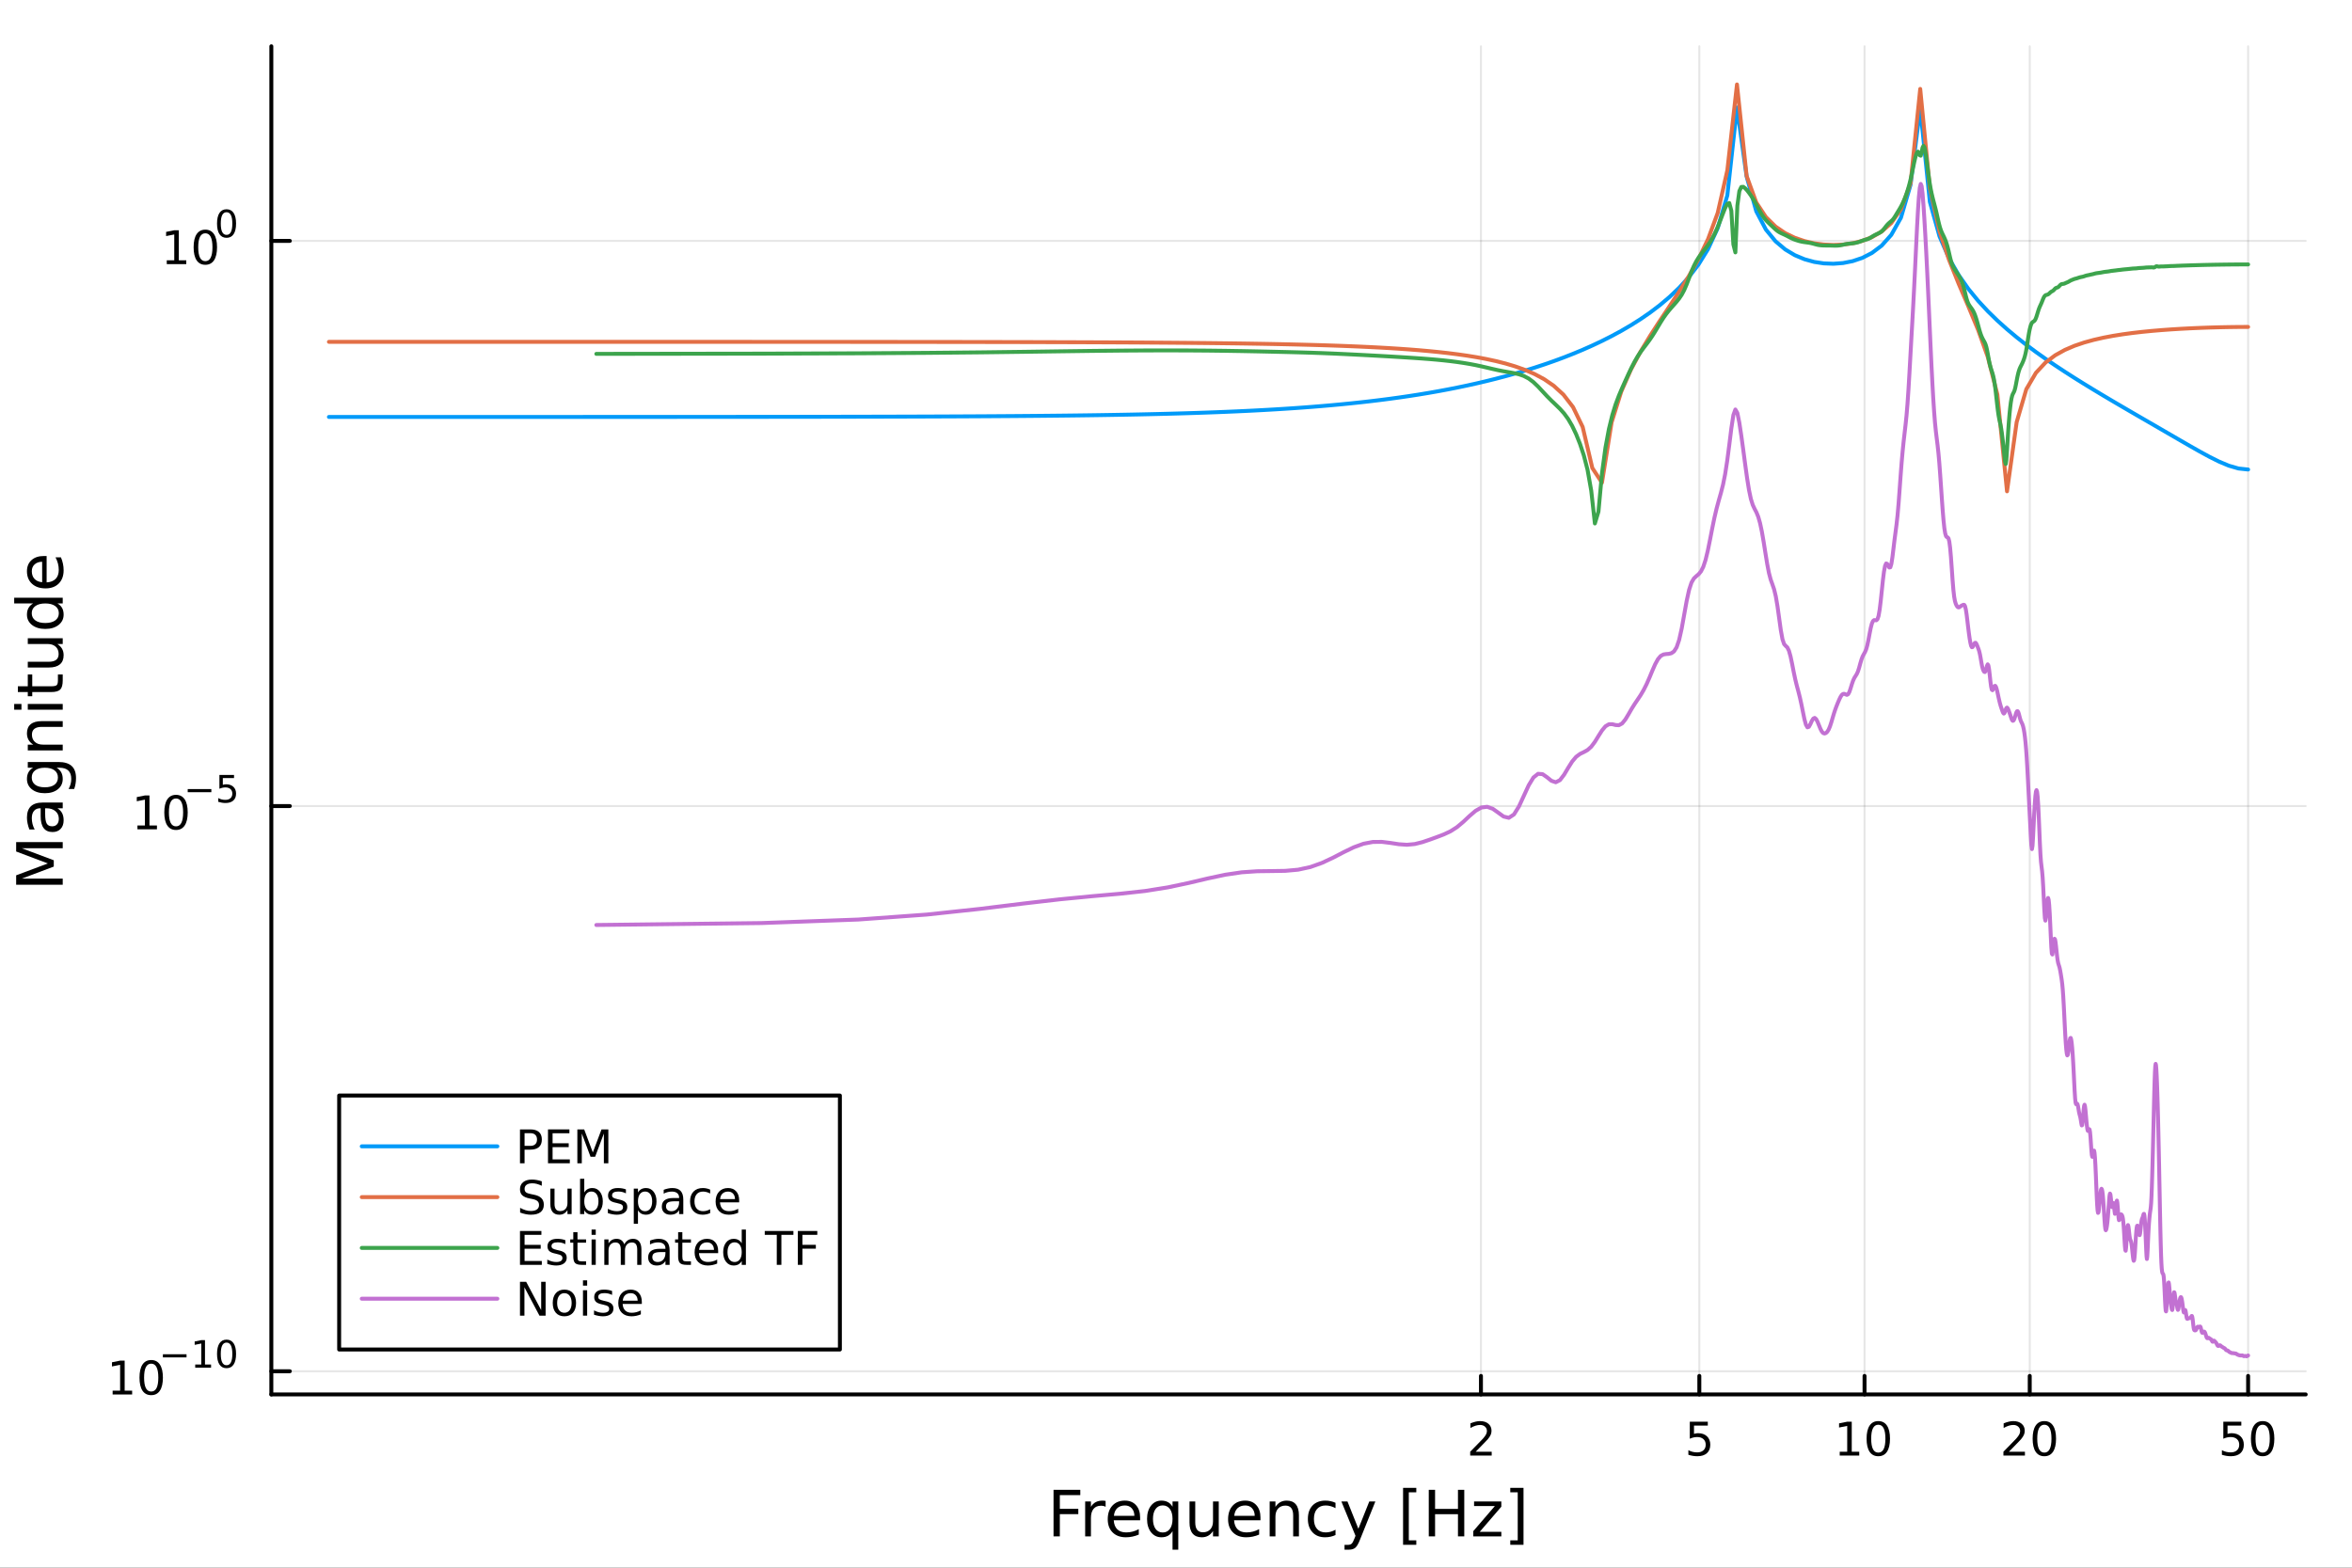 <?xml version="1.0" encoding="utf-8"?>
<svg xmlns="http://www.w3.org/2000/svg" xmlns:xlink="http://www.w3.org/1999/xlink" width="600" height="400" viewBox="0 0 2400 1600">
<rect x="0" y="0" width="2400" height="1600" fill="#333333" stroke="none"/>
<defs>
  <clipPath id="clip640">
    <rect x="0" y="0" width="2400" height="1600"/>
  </clipPath>
</defs>
<path clip-path="url(#clip640)" d="M0 1600 L2400 1600 L2400 0 L0 0  Z" fill="#ffffff" fill-rule="evenodd" fill-opacity="1"/>
<defs>
  <clipPath id="clip641">
    <rect x="480" y="0" width="1681" height="1600"/>
  </clipPath>
</defs>
<path clip-path="url(#clip640)" d="M276.876 1423.18 L2352.76 1423.18 L2352.76 47.244 L276.876 47.244  Z" fill="#ffffff" fill-rule="evenodd" fill-opacity="1"/>
<defs>
  <clipPath id="clip642">
    <rect x="276" y="47" width="2077" height="1377"/>
  </clipPath>
</defs>
<polyline clip-path="url(#clip642)" style="stroke:#000000; stroke-linecap:round; stroke-linejoin:round; stroke-width:2; stroke-opacity:0.1; fill:none" points="1511.17,1423.18 1511.17,47.244 "/>
<polyline clip-path="url(#clip642)" style="stroke:#000000; stroke-linecap:round; stroke-linejoin:round; stroke-width:2; stroke-opacity:0.1; fill:none" points="1734.01,1423.18 1734.01,47.244 "/>
<polyline clip-path="url(#clip642)" style="stroke:#000000; stroke-linecap:round; stroke-linejoin:round; stroke-width:2; stroke-opacity:0.1; fill:none" points="1902.59,1423.18 1902.59,47.244 "/>
<polyline clip-path="url(#clip642)" style="stroke:#000000; stroke-linecap:round; stroke-linejoin:round; stroke-width:2; stroke-opacity:0.1; fill:none" points="2071.16,1423.18 2071.16,47.244 "/>
<polyline clip-path="url(#clip642)" style="stroke:#000000; stroke-linecap:round; stroke-linejoin:round; stroke-width:2; stroke-opacity:0.1; fill:none" points="2294,1423.18 2294,47.244 "/>
<polyline clip-path="url(#clip642)" style="stroke:#000000; stroke-linecap:round; stroke-linejoin:round; stroke-width:2; stroke-opacity:0.1; fill:none" points="276.876,1399.52 2352.76,1399.52 "/>
<polyline clip-path="url(#clip642)" style="stroke:#000000; stroke-linecap:round; stroke-linejoin:round; stroke-width:2; stroke-opacity:0.1; fill:none" points="276.876,822.688 2352.76,822.688 "/>
<polyline clip-path="url(#clip642)" style="stroke:#000000; stroke-linecap:round; stroke-linejoin:round; stroke-width:2; stroke-opacity:0.1; fill:none" points="276.876,245.852 2352.76,245.852 "/>
<polyline clip-path="url(#clip640)" style="stroke:#000000; stroke-linecap:round; stroke-linejoin:round; stroke-width:4; stroke-opacity:1; fill:none" points="276.876,1423.18 2352.76,1423.18 "/>
<polyline clip-path="url(#clip640)" style="stroke:#000000; stroke-linecap:round; stroke-linejoin:round; stroke-width:4; stroke-opacity:1; fill:none" points="1511.17,1423.18 1511.17,1404.28 "/>
<polyline clip-path="url(#clip640)" style="stroke:#000000; stroke-linecap:round; stroke-linejoin:round; stroke-width:4; stroke-opacity:1; fill:none" points="1734.01,1423.18 1734.01,1404.28 "/>
<polyline clip-path="url(#clip640)" style="stroke:#000000; stroke-linecap:round; stroke-linejoin:round; stroke-width:4; stroke-opacity:1; fill:none" points="1902.59,1423.18 1902.59,1404.28 "/>
<polyline clip-path="url(#clip640)" style="stroke:#000000; stroke-linecap:round; stroke-linejoin:round; stroke-width:4; stroke-opacity:1; fill:none" points="2071.16,1423.18 2071.16,1404.28 "/>
<polyline clip-path="url(#clip640)" style="stroke:#000000; stroke-linecap:round; stroke-linejoin:round; stroke-width:4; stroke-opacity:1; fill:none" points="2294,1423.18 2294,1404.28 "/>
<path clip-path="url(#clip640)" d="M1505.82 1481.64 L1522.14 1481.64 L1522.14 1485.58 L1500.2 1485.58 L1500.2 1481.64 Q1502.86 1478.89 1507.44 1474.26 Q1512.05 1469.61 1513.23 1468.27 Q1515.47 1465.74 1516.35 1464.01 Q1517.26 1462.25 1517.26 1460.56 Q1517.26 1457.8 1515.31 1456.07 Q1513.39 1454.33 1510.29 1454.33 Q1508.09 1454.33 1505.64 1455.09 Q1503.21 1455.86 1500.43 1457.41 L1500.43 1452.69 Q1503.25 1451.55 1505.71 1450.97 Q1508.16 1450.39 1510.2 1450.39 Q1515.57 1450.39 1518.76 1453.08 Q1521.96 1455.77 1521.96 1460.26 Q1521.96 1462.39 1521.15 1464.31 Q1520.36 1466.2 1518.25 1468.8 Q1517.67 1469.47 1514.57 1472.69 Q1511.47 1475.88 1505.82 1481.64 Z" fill="#000000" fill-rule="nonzero" fill-opacity="1" /><path clip-path="url(#clip640)" d="M1724.29 1451.02 L1742.65 1451.02 L1742.65 1454.96 L1728.57 1454.96 L1728.57 1463.43 Q1729.59 1463.08 1730.61 1462.92 Q1731.63 1462.73 1732.65 1462.73 Q1738.43 1462.73 1741.81 1465.9 Q1745.19 1469.08 1745.19 1474.49 Q1745.19 1480.07 1741.72 1483.17 Q1738.25 1486.25 1731.93 1486.25 Q1729.75 1486.25 1727.48 1485.88 Q1725.24 1485.51 1722.83 1484.77 L1722.83 1480.07 Q1724.91 1481.2 1727.14 1481.76 Q1729.36 1482.32 1731.84 1482.32 Q1735.84 1482.32 1738.18 1480.21 Q1740.52 1478.1 1740.52 1474.49 Q1740.52 1470.88 1738.18 1468.77 Q1735.84 1466.67 1731.84 1466.67 Q1729.96 1466.67 1728.09 1467.08 Q1726.23 1467.5 1724.29 1468.38 L1724.29 1451.02 Z" fill="#000000" fill-rule="nonzero" fill-opacity="1" /><path clip-path="url(#clip640)" d="M1877.27 1481.64 L1884.91 1481.64 L1884.91 1455.28 L1876.6 1456.95 L1876.6 1452.69 L1884.87 1451.02 L1889.54 1451.02 L1889.54 1481.64 L1897.18 1481.64 L1897.18 1485.58 L1877.27 1485.58 L1877.27 1481.64 Z" fill="#000000" fill-rule="nonzero" fill-opacity="1" /><path clip-path="url(#clip640)" d="M1916.63 1454.1 Q1913.01 1454.1 1911.19 1457.66 Q1909.38 1461.2 1909.38 1468.33 Q1909.38 1475.44 1911.19 1479.01 Q1913.01 1482.55 1916.63 1482.55 Q1920.26 1482.55 1922.07 1479.01 Q1923.89 1475.44 1923.89 1468.33 Q1923.89 1461.2 1922.07 1457.66 Q1920.26 1454.1 1916.63 1454.1 M1916.63 1450.39 Q1922.44 1450.39 1925.49 1455 Q1928.57 1459.58 1928.57 1468.33 Q1928.57 1477.06 1925.49 1481.67 Q1922.44 1486.25 1916.63 1486.25 Q1910.82 1486.25 1907.74 1481.67 Q1904.68 1477.06 1904.68 1468.33 Q1904.68 1459.58 1907.74 1455 Q1910.82 1450.39 1916.63 1450.39 Z" fill="#000000" fill-rule="nonzero" fill-opacity="1" /><path clip-path="url(#clip640)" d="M2049.93 1481.64 L2066.25 1481.64 L2066.25 1485.58 L2044.31 1485.58 L2044.31 1481.64 Q2046.97 1478.89 2051.55 1474.26 Q2056.16 1469.61 2057.34 1468.27 Q2059.59 1465.74 2060.47 1464.01 Q2061.37 1462.25 2061.37 1460.56 Q2061.37 1457.8 2059.43 1456.07 Q2057.5 1454.33 2054.4 1454.33 Q2052.2 1454.33 2049.75 1455.09 Q2047.32 1455.86 2044.54 1457.41 L2044.54 1452.69 Q2047.36 1451.55 2049.82 1450.97 Q2052.27 1450.39 2054.31 1450.39 Q2059.68 1450.39 2062.87 1453.08 Q2066.07 1455.77 2066.07 1460.26 Q2066.07 1462.39 2065.26 1464.31 Q2064.47 1466.2 2062.36 1468.8 Q2061.79 1469.47 2058.68 1472.69 Q2055.58 1475.88 2049.93 1481.64 Z" fill="#000000" fill-rule="nonzero" fill-opacity="1" /><path clip-path="url(#clip640)" d="M2086.07 1454.1 Q2082.46 1454.1 2080.63 1457.66 Q2078.82 1461.2 2078.82 1468.33 Q2078.82 1475.44 2080.63 1479.01 Q2082.46 1482.55 2086.07 1482.55 Q2089.7 1482.55 2091.51 1479.01 Q2093.34 1475.44 2093.34 1468.33 Q2093.34 1461.2 2091.51 1457.66 Q2089.7 1454.1 2086.07 1454.1 M2086.07 1450.39 Q2091.88 1450.39 2094.93 1455 Q2098.01 1459.58 2098.01 1468.33 Q2098.01 1477.06 2094.93 1481.67 Q2091.88 1486.25 2086.07 1486.25 Q2080.26 1486.25 2077.18 1481.67 Q2074.12 1477.06 2074.12 1468.33 Q2074.12 1459.58 2077.18 1455 Q2080.26 1450.39 2086.07 1450.39 Z" fill="#000000" fill-rule="nonzero" fill-opacity="1" /><path clip-path="url(#clip640)" d="M2268.7 1451.02 L2287.06 1451.02 L2287.06 1454.96 L2272.99 1454.96 L2272.99 1463.43 Q2274 1463.08 2275.02 1462.92 Q2276.04 1462.73 2277.06 1462.73 Q2282.85 1462.73 2286.23 1465.9 Q2289.61 1469.08 2289.61 1474.49 Q2289.61 1480.07 2286.13 1483.17 Q2282.66 1486.25 2276.34 1486.25 Q2274.17 1486.25 2271.9 1485.88 Q2269.65 1485.51 2267.25 1484.77 L2267.25 1480.07 Q2269.33 1481.2 2271.55 1481.76 Q2273.77 1482.32 2276.25 1482.32 Q2280.25 1482.32 2282.59 1480.21 Q2284.93 1478.1 2284.93 1474.49 Q2284.93 1470.88 2282.59 1468.77 Q2280.25 1466.67 2276.25 1466.67 Q2274.38 1466.67 2272.5 1467.08 Q2270.65 1467.5 2268.7 1468.38 L2268.7 1451.02 Z" fill="#000000" fill-rule="nonzero" fill-opacity="1" /><path clip-path="url(#clip640)" d="M2308.82 1454.1 Q2305.21 1454.1 2303.38 1457.66 Q2301.57 1461.2 2301.57 1468.33 Q2301.57 1475.44 2303.38 1479.01 Q2305.21 1482.55 2308.82 1482.55 Q2312.45 1482.55 2314.26 1479.01 Q2316.09 1475.44 2316.09 1468.33 Q2316.09 1461.2 2314.26 1457.66 Q2312.45 1454.1 2308.82 1454.1 M2308.82 1450.39 Q2314.63 1450.39 2317.69 1455 Q2320.76 1459.58 2320.76 1468.33 Q2320.76 1477.06 2317.69 1481.67 Q2314.63 1486.25 2308.82 1486.25 Q2303.01 1486.25 2299.93 1481.67 Q2296.87 1477.06 2296.87 1468.33 Q2296.87 1459.58 2299.93 1455 Q2303.01 1450.39 2308.82 1450.39 Z" fill="#000000" fill-rule="nonzero" fill-opacity="1" /><path clip-path="url(#clip640)" d="M1075.04 1520.52 L1102.34 1520.52 L1102.34 1525.93 L1081.46 1525.93 L1081.46 1539.94 L1100.31 1539.94 L1100.31 1545.35 L1081.46 1545.35 L1081.46 1568.04 L1075.04 1568.04 L1075.04 1520.52 Z" fill="#000000" fill-rule="nonzero" fill-opacity="1" /><path clip-path="url(#clip640)" d="M1128.19 1537.87 Q1127.2 1537.3 1126.02 1537.04 Q1124.88 1536.76 1123.48 1536.76 Q1118.51 1536.76 1115.84 1540 Q1113.2 1543.22 1113.2 1549.27 L1113.2 1568.04 L1107.31 1568.04 L1107.31 1532.4 L1113.2 1532.4 L1113.2 1537.93 Q1115.04 1534.69 1118 1533.13 Q1120.96 1531.54 1125.2 1531.54 Q1125.8 1531.54 1126.53 1531.63 Q1127.27 1531.7 1128.16 1531.85 L1128.19 1537.87 Z" fill="#000000" fill-rule="nonzero" fill-opacity="1" /><path clip-path="url(#clip640)" d="M1163.39 1548.76 L1163.39 1551.62 L1136.46 1551.62 Q1136.85 1557.67 1140.09 1560.85 Q1143.37 1564 1149.2 1564 Q1152.57 1564 1155.72 1563.17 Q1158.9 1562.35 1162.02 1560.69 L1162.02 1566.23 Q1158.87 1567.57 1155.56 1568.27 Q1152.25 1568.97 1148.85 1568.97 Q1140.32 1568.97 1135.32 1564 Q1130.35 1559.04 1130.35 1550.57 Q1130.35 1541.82 1135.06 1536.69 Q1139.81 1531.54 1147.83 1531.54 Q1155.02 1531.54 1159.19 1536.18 Q1163.39 1540.8 1163.39 1548.76 M1157.54 1547.04 Q1157.47 1542.23 1154.83 1539.37 Q1152.22 1536.5 1147.89 1536.5 Q1142.99 1536.5 1140.03 1539.27 Q1137.1 1542.04 1136.66 1547.07 L1157.54 1547.04 Z" fill="#000000" fill-rule="nonzero" fill-opacity="1" /><path clip-path="url(#clip640)" d="M1176.5 1550.25 Q1176.5 1556.71 1179.15 1560.4 Q1181.82 1564.07 1186.47 1564.07 Q1191.11 1564.07 1193.79 1560.4 Q1196.46 1556.71 1196.46 1550.25 Q1196.46 1543.79 1193.79 1540.13 Q1191.11 1536.44 1186.47 1536.44 Q1181.82 1536.44 1179.15 1540.13 Q1176.5 1543.79 1176.5 1550.25 M1196.46 1562.7 Q1194.62 1565.88 1191.78 1567.44 Q1188.98 1568.97 1185.03 1568.97 Q1178.57 1568.97 1174.5 1563.81 Q1170.46 1558.65 1170.46 1550.25 Q1170.46 1541.85 1174.5 1536.69 Q1178.57 1531.54 1185.03 1531.54 Q1188.98 1531.54 1191.78 1533.1 Q1194.62 1534.62 1196.46 1537.81 L1196.46 1532.4 L1202.32 1532.4 L1202.32 1581.6 L1196.46 1581.6 L1196.46 1562.7 Z" fill="#000000" fill-rule="nonzero" fill-opacity="1" /><path clip-path="url(#clip640)" d="M1213.78 1553.98 L1213.78 1532.4 L1219.63 1532.4 L1219.63 1553.75 Q1219.63 1558.81 1221.61 1561.36 Q1223.58 1563.87 1227.53 1563.87 Q1232.27 1563.87 1235.01 1560.85 Q1237.77 1557.83 1237.77 1552.61 L1237.77 1532.4 L1243.63 1532.4 L1243.63 1568.04 L1237.77 1568.04 L1237.77 1562.57 Q1235.64 1565.82 1232.81 1567.41 Q1230.01 1568.97 1226.28 1568.97 Q1220.14 1568.97 1216.96 1565.15 Q1213.78 1561.33 1213.78 1553.98 M1228.51 1531.54 L1228.51 1531.54 Z" fill="#000000" fill-rule="nonzero" fill-opacity="1" /><path clip-path="url(#clip640)" d="M1286.19 1548.76 L1286.19 1551.62 L1259.26 1551.62 Q1259.64 1557.67 1262.89 1560.85 Q1266.17 1564 1271.99 1564 Q1275.36 1564 1278.52 1563.17 Q1281.7 1562.35 1284.82 1560.69 L1284.82 1566.23 Q1281.67 1567.57 1278.36 1568.27 Q1275.05 1568.97 1271.64 1568.97 Q1263.11 1568.97 1258.11 1564 Q1253.15 1559.04 1253.15 1550.57 Q1253.15 1541.82 1257.86 1536.69 Q1262.6 1531.54 1270.62 1531.54 Q1277.82 1531.54 1281.98 1536.18 Q1286.19 1540.8 1286.19 1548.76 M1280.33 1547.04 Q1280.27 1542.23 1277.62 1539.37 Q1275.01 1536.5 1270.69 1536.5 Q1265.78 1536.5 1262.82 1539.27 Q1259.9 1542.04 1259.45 1547.07 L1280.33 1547.04 Z" fill="#000000" fill-rule="nonzero" fill-opacity="1" /><path clip-path="url(#clip640)" d="M1325.43 1546.53 L1325.43 1568.04 L1319.57 1568.04 L1319.57 1546.72 Q1319.57 1541.66 1317.6 1539.14 Q1315.63 1536.63 1311.68 1536.63 Q1306.94 1536.63 1304.2 1539.65 Q1301.46 1542.68 1301.46 1547.9 L1301.46 1568.04 L1295.58 1568.04 L1295.58 1532.4 L1301.46 1532.4 L1301.46 1537.93 Q1303.56 1534.72 1306.4 1533.13 Q1309.26 1531.54 1312.99 1531.54 Q1319.13 1531.54 1322.28 1535.36 Q1325.43 1539.14 1325.43 1546.53 Z" fill="#000000" fill-rule="nonzero" fill-opacity="1" /><path clip-path="url(#clip640)" d="M1362.77 1533.76 L1362.77 1539.24 Q1360.28 1537.87 1357.77 1537.2 Q1355.29 1536.5 1352.74 1536.5 Q1347.04 1536.5 1343.89 1540.13 Q1340.74 1543.73 1340.74 1550.25 Q1340.74 1556.78 1343.89 1560.4 Q1347.04 1564 1352.74 1564 Q1355.29 1564 1357.77 1563.33 Q1360.28 1562.63 1362.77 1561.26 L1362.77 1566.68 Q1360.31 1567.82 1357.67 1568.39 Q1355.06 1568.97 1352.1 1568.97 Q1344.05 1568.97 1339.31 1563.91 Q1334.57 1558.85 1334.57 1550.25 Q1334.57 1541.53 1339.34 1536.53 Q1344.15 1531.54 1352.48 1531.54 Q1355.19 1531.54 1357.77 1532.11 Q1360.35 1532.65 1362.77 1533.76 Z" fill="#000000" fill-rule="nonzero" fill-opacity="1" /><path clip-path="url(#clip640)" d="M1387.78 1571.35 Q1385.3 1577.72 1382.94 1579.66 Q1380.59 1581.6 1376.64 1581.6 L1371.96 1581.6 L1371.96 1576.7 L1375.4 1576.7 Q1377.82 1576.7 1379.16 1575.56 Q1380.49 1574.41 1382.12 1570.14 L1383.17 1567.47 L1368.75 1532.4 L1374.96 1532.4 L1386.1 1560.28 L1397.24 1532.4 L1403.44 1532.4 L1387.78 1571.35 Z" fill="#000000" fill-rule="nonzero" fill-opacity="1" /><path clip-path="url(#clip640)" d="M1431.71 1518.52 L1445.2 1518.52 L1445.2 1523.07 L1437.56 1523.07 L1437.56 1572.09 L1445.2 1572.09 L1445.2 1576.64 L1431.71 1576.64 L1431.71 1518.52 Z" fill="#000000" fill-rule="nonzero" fill-opacity="1" /><path clip-path="url(#clip640)" d="M1457.93 1520.52 L1464.36 1520.52 L1464.36 1540 L1487.72 1540 L1487.72 1520.52 L1494.15 1520.52 L1494.15 1568.04 L1487.72 1568.04 L1487.72 1545.41 L1464.36 1545.41 L1464.36 1568.04 L1457.93 1568.04 L1457.93 1520.52 Z" fill="#000000" fill-rule="nonzero" fill-opacity="1" /><path clip-path="url(#clip640)" d="M1504.15 1532.4 L1531.97 1532.4 L1531.97 1537.74 L1509.94 1563.37 L1531.97 1563.37 L1531.97 1568.04 L1503.35 1568.04 L1503.35 1562.7 L1525.38 1537.07 L1504.15 1537.07 L1504.15 1532.4 Z" fill="#000000" fill-rule="nonzero" fill-opacity="1" /><path clip-path="url(#clip640)" d="M1554.6 1518.52 L1554.6 1576.64 L1541.1 1576.64 L1541.1 1572.09 L1548.71 1572.09 L1548.71 1523.07 L1541.1 1523.07 L1541.1 1518.52 L1554.6 1518.52 Z" fill="#000000" fill-rule="nonzero" fill-opacity="1" /><polyline clip-path="url(#clip640)" style="stroke:#000000; stroke-linecap:round; stroke-linejoin:round; stroke-width:4; stroke-opacity:1; fill:none" points="276.876,1423.18 276.876,47.244 "/>
<polyline clip-path="url(#clip640)" style="stroke:#000000; stroke-linecap:round; stroke-linejoin:round; stroke-width:4; stroke-opacity:1; fill:none" points="276.876,1399.52 295.773,1399.52 "/>
<polyline clip-path="url(#clip640)" style="stroke:#000000; stroke-linecap:round; stroke-linejoin:round; stroke-width:4; stroke-opacity:1; fill:none" points="276.876,822.688 295.773,822.688 "/>
<polyline clip-path="url(#clip640)" style="stroke:#000000; stroke-linecap:round; stroke-linejoin:round; stroke-width:4; stroke-opacity:1; fill:none" points="276.876,245.852 295.773,245.852 "/>
<path clip-path="url(#clip640)" d="M114.931 1419.32 L122.57 1419.32 L122.57 1392.95 L114.26 1394.62 L114.26 1390.36 L122.524 1388.69 L127.2 1388.69 L127.2 1419.32 L134.839 1419.32 L134.839 1423.25 L114.931 1423.25 L114.931 1419.32 Z" fill="#000000" fill-rule="nonzero" fill-opacity="1" /><path clip-path="url(#clip640)" d="M154.283 1391.77 Q150.672 1391.77 148.843 1395.34 Q147.038 1398.88 147.038 1406.01 Q147.038 1413.11 148.843 1416.68 Q150.672 1420.22 154.283 1420.22 Q157.917 1420.22 159.723 1416.68 Q161.552 1413.11 161.552 1406.01 Q161.552 1398.88 159.723 1395.34 Q157.917 1391.77 154.283 1391.77 M154.283 1388.07 Q160.093 1388.07 163.149 1392.67 Q166.227 1397.26 166.227 1406.01 Q166.227 1414.73 163.149 1419.34 Q160.093 1423.92 154.283 1423.92 Q148.473 1423.92 145.394 1419.34 Q142.339 1414.73 142.339 1406.01 Q142.339 1397.26 145.394 1392.67 Q148.473 1388.07 154.283 1388.07 Z" fill="#000000" fill-rule="nonzero" fill-opacity="1" /><path clip-path="url(#clip640)" d="M166.227 1382.17 L190.339 1382.17 L190.339 1385.37 L166.227 1385.37 L166.227 1382.17 Z" fill="#000000" fill-rule="nonzero" fill-opacity="1" /><path clip-path="url(#clip640)" d="M199.197 1392.64 L205.404 1392.64 L205.404 1371.22 L198.652 1372.58 L198.652 1369.12 L205.366 1367.76 L209.166 1367.76 L209.166 1392.64 L215.372 1392.64 L215.372 1395.84 L199.197 1395.84 L199.197 1392.64 Z" fill="#000000" fill-rule="nonzero" fill-opacity="1" /><path clip-path="url(#clip640)" d="M231.171 1370.26 Q228.237 1370.26 226.751 1373.16 Q225.284 1376.04 225.284 1381.83 Q225.284 1387.6 226.751 1390.5 Q228.237 1393.38 231.171 1393.38 Q234.124 1393.38 235.591 1390.5 Q237.076 1387.6 237.076 1381.83 Q237.076 1376.04 235.591 1373.16 Q234.124 1370.26 231.171 1370.26 M231.171 1367.25 Q235.891 1367.25 238.374 1371 Q240.876 1374.72 240.876 1381.83 Q240.876 1388.92 238.374 1392.66 Q235.891 1396.39 231.171 1396.39 Q226.45 1396.39 223.949 1392.66 Q221.466 1388.92 221.466 1381.83 Q221.466 1374.72 223.949 1371 Q226.45 1367.25 231.171 1367.25 Z" fill="#000000" fill-rule="nonzero" fill-opacity="1" /><path clip-path="url(#clip640)" d="M140.247 842.481 L147.886 842.481 L147.886 816.115 L139.575 817.782 L139.575 813.522 L147.839 811.856 L152.515 811.856 L152.515 842.481 L160.154 842.481 L160.154 846.416 L140.247 846.416 L140.247 842.481 Z" fill="#000000" fill-rule="nonzero" fill-opacity="1" /><path clip-path="url(#clip640)" d="M179.598 814.934 Q175.987 814.934 174.159 818.499 Q172.353 822.041 172.353 829.17 Q172.353 836.277 174.159 839.842 Q175.987 843.383 179.598 843.383 Q183.233 843.383 185.038 839.842 Q186.867 836.277 186.867 829.17 Q186.867 822.041 185.038 818.499 Q183.233 814.934 179.598 814.934 M179.598 811.231 Q185.409 811.231 188.464 815.837 Q191.543 820.421 191.543 829.17 Q191.543 837.897 188.464 842.504 Q185.409 847.087 179.598 847.087 Q173.788 847.087 170.71 842.504 Q167.654 837.897 167.654 829.17 Q167.654 820.421 170.71 815.837 Q173.788 811.231 179.598 811.231 Z" fill="#000000" fill-rule="nonzero" fill-opacity="1" /><path clip-path="url(#clip640)" d="M191.543 805.332 L215.654 805.332 L215.654 808.529 L191.543 808.529 L191.543 805.332 Z" fill="#000000" fill-rule="nonzero" fill-opacity="1" /><path clip-path="url(#clip640)" d="M223.892 790.925 L238.807 790.925 L238.807 794.123 L227.372 794.123 L227.372 801.006 Q228.199 800.724 229.027 800.593 Q229.854 800.442 230.682 800.442 Q235.384 800.442 238.13 803.019 Q240.876 805.595 240.876 809.996 Q240.876 814.529 238.054 817.049 Q235.233 819.551 230.099 819.551 Q228.331 819.551 226.488 819.25 Q224.663 818.949 222.707 818.347 L222.707 814.529 Q224.4 815.451 226.205 815.902 Q228.011 816.353 230.023 816.353 Q233.277 816.353 235.177 814.642 Q237.076 812.93 237.076 809.996 Q237.076 807.062 235.177 805.351 Q233.277 803.639 230.023 803.639 Q228.5 803.639 226.977 803.978 Q225.472 804.316 223.892 805.031 L223.892 790.925 Z" fill="#000000" fill-rule="nonzero" fill-opacity="1" /><path clip-path="url(#clip640)" d="M170.17 265.644 L177.809 265.644 L177.809 239.279 L169.499 240.945 L169.499 236.686 L177.762 235.019 L182.438 235.019 L182.438 265.644 L190.077 265.644 L190.077 269.579 L170.17 269.579 L170.17 265.644 Z" fill="#000000" fill-rule="nonzero" fill-opacity="1" /><path clip-path="url(#clip640)" d="M209.522 238.098 Q205.91 238.098 204.082 241.663 Q202.276 245.205 202.276 252.334 Q202.276 259.441 204.082 263.005 Q205.91 266.547 209.522 266.547 Q213.156 266.547 214.961 263.005 Q216.79 259.441 216.79 252.334 Q216.79 245.205 214.961 241.663 Q213.156 238.098 209.522 238.098 M209.522 234.394 Q215.332 234.394 218.387 239.001 Q221.466 243.584 221.466 252.334 Q221.466 261.061 218.387 265.667 Q215.332 270.251 209.522 270.251 Q203.711 270.251 200.633 265.667 Q197.577 261.061 197.577 252.334 Q197.577 243.584 200.633 239.001 Q203.711 234.394 209.522 234.394 Z" fill="#000000" fill-rule="nonzero" fill-opacity="1" /><path clip-path="url(#clip640)" d="M231.171 216.591 Q228.237 216.591 226.751 219.487 Q225.284 222.364 225.284 228.157 Q225.284 233.931 226.751 236.828 Q228.237 239.705 231.171 239.705 Q234.124 239.705 235.591 236.828 Q237.076 233.931 237.076 228.157 Q237.076 222.364 235.591 219.487 Q234.124 216.591 231.171 216.591 M231.171 213.581 Q235.891 213.581 238.374 217.324 Q240.876 221.048 240.876 228.157 Q240.876 235.248 238.374 238.991 Q235.891 242.714 231.171 242.714 Q226.45 242.714 223.949 238.991 Q221.466 235.248 221.466 228.157 Q221.466 221.048 223.949 217.324 Q226.45 213.581 231.171 213.581 Z" fill="#000000" fill-rule="nonzero" fill-opacity="1" /><path clip-path="url(#clip640)" d="M16.484 902.948 L16.484 893.368 L48.822 881.241 L16.484 869.051 L16.484 859.471 L64.004 859.471 L64.004 865.741 L22.277 865.741 L54.869 877.995 L54.869 884.456 L22.277 896.71 L64.004 896.71 L64.004 902.948 L16.484 902.948 Z" fill="#000000" fill-rule="nonzero" fill-opacity="1" /><path clip-path="url(#clip640)" d="M46.085 830.761 Q46.085 837.859 47.708 840.596 Q49.331 843.333 53.246 843.333 Q56.365 843.333 58.211 841.296 Q60.026 839.228 60.026 835.695 Q60.026 830.825 56.588 827.897 Q53.119 824.937 47.39 824.937 L46.085 824.937 L46.085 830.761 M43.666 819.08 L64.004 819.08 L64.004 824.937 L58.593 824.937 Q61.84 826.942 63.399 829.934 Q64.927 832.926 64.927 837.254 Q64.927 842.729 61.872 845.975 Q58.784 849.19 53.628 849.19 Q47.612 849.19 44.557 845.18 Q41.501 841.137 41.501 833.148 L41.501 824.937 L40.928 824.937 Q36.886 824.937 34.69 827.61 Q32.462 830.252 32.462 835.058 Q32.462 838.114 33.194 841.01 Q33.926 843.906 35.39 846.58 L29.98 846.58 Q28.738 843.365 28.133 840.342 Q27.497 837.318 27.497 834.453 Q27.497 826.719 31.507 822.9 Q35.518 819.08 43.666 819.08 Z" fill="#000000" fill-rule="nonzero" fill-opacity="1" /><path clip-path="url(#clip640)" d="M45.766 783.56 Q39.401 783.56 35.9 786.201 Q32.398 788.811 32.398 793.554 Q32.398 798.264 35.9 800.906 Q39.401 803.516 45.766 803.516 Q52.1 803.516 55.601 800.906 Q59.103 798.264 59.103 793.554 Q59.103 788.811 55.601 786.201 Q52.1 783.56 45.766 783.56 M59.58 777.703 Q68.683 777.703 73.107 781.745 Q77.563 785.788 77.563 794.127 Q77.563 797.214 77.086 799.951 Q76.64 802.688 75.685 805.267 L69.988 805.267 Q71.388 802.688 72.057 800.174 Q72.725 797.66 72.725 795.05 Q72.725 789.289 69.701 786.424 Q66.71 783.56 60.63 783.56 L57.734 783.56 Q60.885 785.374 62.445 788.206 Q64.004 791.039 64.004 794.986 Q64.004 801.543 59.007 805.553 Q54.01 809.563 45.766 809.563 Q37.491 809.563 32.494 805.553 Q27.497 801.543 27.497 794.986 Q27.497 791.039 29.056 788.206 Q30.616 785.374 33.767 783.56 L28.356 783.56 L28.356 777.703 L59.58 777.703 Z" fill="#000000" fill-rule="nonzero" fill-opacity="1" /><path clip-path="url(#clip640)" d="M42.488 736.008 L64.004 736.008 L64.004 741.864 L42.679 741.864 Q37.618 741.864 35.104 743.838 Q32.589 745.811 32.589 749.758 Q32.589 754.5 35.613 757.237 Q38.637 759.975 43.857 759.975 L64.004 759.975 L64.004 765.863 L28.356 765.863 L28.356 759.975 L33.894 759.975 Q30.68 757.874 29.088 755.041 Q27.497 752.177 27.497 748.453 Q27.497 742.31 31.316 739.159 Q35.104 736.008 42.488 736.008 Z" fill="#000000" fill-rule="nonzero" fill-opacity="1" /><path clip-path="url(#clip640)" d="M28.356 724.327 L28.356 718.47 L64.004 718.47 L64.004 724.327 L28.356 724.327 M14.479 724.327 L14.479 718.47 L21.895 718.47 L21.895 724.327 L14.479 724.327 Z" fill="#000000" fill-rule="nonzero" fill-opacity="1" /><path clip-path="url(#clip640)" d="M18.235 700.423 L28.356 700.423 L28.356 688.36 L32.908 688.36 L32.908 700.423 L52.259 700.423 Q56.62 700.423 57.861 699.246 Q59.103 698.036 59.103 694.376 L59.103 688.36 L64.004 688.36 L64.004 694.376 Q64.004 701.155 61.49 703.734 Q58.943 706.312 52.259 706.312 L32.908 706.312 L32.908 710.609 L28.356 710.609 L28.356 706.312 L18.235 706.312 L18.235 700.423 Z" fill="#000000" fill-rule="nonzero" fill-opacity="1" /><path clip-path="url(#clip640)" d="M49.936 681.263 L28.356 681.263 L28.356 675.406 L49.713 675.406 Q54.774 675.406 57.32 673.433 Q59.835 671.459 59.835 667.513 Q59.835 662.77 56.811 660.033 Q53.787 657.264 48.567 657.264 L28.356 657.264 L28.356 651.407 L64.004 651.407 L64.004 657.264 L58.53 657.264 Q61.776 659.396 63.368 662.229 Q64.927 665.03 64.927 668.754 Q64.927 674.897 61.108 678.08 Q57.288 681.263 49.936 681.263 M27.497 666.526 L27.497 666.526 Z" fill="#000000" fill-rule="nonzero" fill-opacity="1" /><path clip-path="url(#clip640)" d="M33.767 615.887 L14.479 615.887 L14.479 610.03 L64.004 610.03 L64.004 615.887 L58.657 615.887 Q61.84 617.733 63.399 620.566 Q64.927 623.367 64.927 627.313 Q64.927 633.774 59.771 637.848 Q54.615 641.891 46.212 641.891 Q37.809 641.891 32.653 637.848 Q27.497 633.774 27.497 627.313 Q27.497 623.367 29.056 620.566 Q30.584 617.733 33.767 615.887 M46.212 635.843 Q52.673 635.843 56.365 633.202 Q60.026 630.528 60.026 625.881 Q60.026 621.234 56.365 618.56 Q52.673 615.887 46.212 615.887 Q39.751 615.887 36.09 618.56 Q32.398 621.234 32.398 625.881 Q32.398 630.528 36.09 633.202 Q39.751 635.843 46.212 635.843 Z" fill="#000000" fill-rule="nonzero" fill-opacity="1" /><path clip-path="url(#clip640)" d="M44.716 567.476 L47.581 567.476 L47.581 594.403 Q53.628 594.021 56.811 590.774 Q59.962 587.496 59.962 581.671 Q59.962 578.297 59.134 575.146 Q58.307 571.963 56.652 568.844 L62.19 568.844 Q63.527 571.995 64.227 575.305 Q64.927 578.616 64.927 582.021 Q64.927 590.551 59.962 595.548 Q54.997 600.514 46.53 600.514 Q37.777 600.514 32.653 595.803 Q27.497 591.061 27.497 583.04 Q27.497 575.847 32.144 571.677 Q36.759 567.476 44.716 567.476 M42.997 573.332 Q38.191 573.396 35.327 576.037 Q32.462 578.647 32.462 582.976 Q32.462 587.878 35.231 590.838 Q38 593.766 43.029 594.212 L42.997 573.332 Z" fill="#000000" fill-rule="nonzero" fill-opacity="1" /><polyline clip-path="url(#clip642)" style="stroke:#009af9; stroke-linecap:round; stroke-linejoin:round; stroke-width:4; stroke-opacity:1; fill:none" points="335.627,425.54 345.468,425.54 355.309,425.539 365.15,425.539 374.991,425.539 384.832,425.538 394.673,425.538 404.515,425.538 414.356,425.537 424.197,425.537 434.038,425.536 443.879,425.536 453.72,425.535 463.561,425.534 473.402,425.534 483.243,425.533 493.084,425.532 502.925,425.531 512.767,425.53 522.608,425.529 532.449,425.528 542.29,425.527 552.131,425.525 561.972,425.524 571.813,425.522 581.654,425.521 591.495,425.519 601.336,425.517 611.177,425.514 621.019,425.512 630.86,425.509 640.701,425.507 650.542,425.504 660.383,425.5 670.224,425.497 680.065,425.493 689.906,425.489 699.747,425.484 709.588,425.479 719.43,425.474 729.271,425.468 739.112,425.462 748.953,425.455 758.794,425.447 768.635,425.439 778.476,425.431 788.317,425.421 798.158,425.411 807.999,425.4 817.84,425.388 827.682,425.375 837.523,425.361 847.364,425.345 857.205,425.329 867.046,425.311 876.887,425.291 886.728,425.27 896.569,425.247 906.41,425.222 916.251,425.195 926.092,425.166 935.934,425.134 945.775,425.1 955.616,425.063 965.457,425.023 975.298,424.979 985.139,424.932 994.98,424.881 1004.82,424.825 1014.66,424.765 1024.5,424.7 1034.34,424.63 1044.19,424.553 1054.03,424.471 1063.87,424.381 1073.71,424.284 1083.55,424.179 1093.39,424.066 1103.23,423.943 1113.07,423.81 1122.91,423.667 1132.76,423.511 1142.6,423.343 1152.44,423.162 1162.28,422.965 1172.12,422.753 1181.96,422.524 1191.8,422.276 1201.64,422.009 1211.48,421.721 1221.33,421.41 1231.17,421.074 1241.01,420.713 1250.85,420.323 1260.69,419.903 1270.53,419.451 1280.37,418.965 1290.21,418.441 1300.05,417.879 1309.9,417.275 1319.74,416.627 1329.58,415.931 1339.42,415.184 1349.26,414.385 1359.1,413.529 1368.94,412.613 1378.78,411.633 1388.62,410.587 1398.47,409.469 1408.31,408.278 1418.15,407.007 1427.99,405.654 1437.83,404.214 1447.67,402.683 1457.51,401.056 1467.35,399.328 1477.19,397.494 1487.03,395.55 1496.88,393.49 1506.72,391.307 1516.56,388.996 1526.4,386.551 1536.24,383.963 1546.08,381.226 1555.92,378.331 1565.76,375.268 1575.6,372.026 1585.45,368.594 1595.29,364.957 1605.13,361.099 1614.97,357.002 1624.81,352.643 1634.65,347.994 1644.49,343.024 1654.33,337.691 1664.17,331.945 1674.02,325.719 1683.86,318.929 1693.7,311.46 1703.54,303.149 1713.38,293.766 1723.22,282.954 1733.06,270.126 1742.9,254.208 1752.74,232.881 1762.59,199.368 1772.43,109.695 1782.27,180.133 1792.11,215.671 1801.95,234.315 1811.79,246.282 1821.63,254.569 1831.47,260.453 1841.31,264.58 1851.16,267.302 1861,268.811 1870.84,269.194 1880.68,268.455 1890.52,266.512 1900.36,263.183 1910.2,258.124 1920.04,250.71 1929.88,239.7 1939.73,222.199 1949.57,188.525 1959.41,110.104 1969.25,206.034 1979.09,241.232 1988.93,263.821 1998.77,280.918 2008.61,294.921 2018.45,306.936 2028.3,317.564 2038.14,327.172 2047.98,335.999 2057.82,344.214 2067.66,351.936 2077.5,359.256 2087.34,366.247 2097.18,372.962 2107.02,379.45 2116.86,385.748 2126.71,391.889 2136.55,397.902 2146.39,403.811 2156.23,409.641 2166.07,415.411 2175.91,421.142 2185.75,426.849 2195.59,432.548 2205.43,438.249 2215.28,443.956 2225.12,449.66 2234.96,455.333 2244.8,460.909 2254.64,466.262 2264.48,471.173 2274.32,475.295 2284.16,478.148 2294,479.202 "/>
<polyline clip-path="url(#clip642)" style="stroke:#e26f46; stroke-linecap:round; stroke-linejoin:round; stroke-width:4; stroke-opacity:1; fill:none" points="335.627,348.883 345.468,348.883 355.309,348.884 365.15,348.884 374.991,348.884 384.832,348.884 394.673,348.884 404.515,348.884 414.356,348.884 424.197,348.884 434.038,348.884 443.879,348.884 453.72,348.885 463.561,348.885 473.402,348.885 483.243,348.885 493.084,348.885 502.925,348.886 512.767,348.886 522.608,348.886 532.449,348.886 542.29,348.887 552.131,348.887 561.972,348.888 571.813,348.888 581.654,348.888 591.495,348.889 601.336,348.889 611.177,348.89 621.019,348.891 630.86,348.891 640.701,348.892 650.542,348.893 660.383,348.894 670.224,348.895 680.065,348.896 689.906,348.897 699.747,348.898 709.588,348.899 719.43,348.901 729.271,348.902 739.112,348.904 748.953,348.906 758.794,348.908 768.635,348.91 778.476,348.912 788.317,348.914 798.158,348.917 807.999,348.92 817.84,348.923 827.682,348.927 837.523,348.93 847.364,348.934 857.205,348.939 867.046,348.944 876.887,348.949 886.728,348.954 896.569,348.96 906.41,348.967 916.251,348.974 926.092,348.982 935.934,348.99 945.775,348.999 955.616,349.009 965.457,349.02 975.298,349.031 985.139,349.044 994.98,349.058 1004.82,349.072 1014.66,349.088 1024.5,349.106 1034.34,349.125 1044.19,349.145 1054.03,349.168 1063.87,349.192 1073.71,349.218 1083.55,349.247 1093.39,349.277 1103.23,349.311 1113.07,349.348 1122.91,349.387 1132.76,349.43 1142.6,349.477 1152.44,349.528 1162.28,349.583 1172.12,349.643 1181.96,349.708 1191.8,349.779 1201.64,349.856 1211.48,349.94 1221.33,350.031 1231.17,350.131 1241.01,350.239 1250.85,350.357 1260.69,350.485 1270.53,350.625 1280.37,350.778 1290.21,350.945 1300.05,351.127 1309.9,351.326 1319.74,351.544 1329.58,351.782 1339.42,352.043 1349.26,352.329 1359.1,352.643 1368.94,352.988 1378.78,353.367 1388.62,353.785 1398.47,354.246 1408.31,354.755 1418.15,355.318 1427.99,355.943 1437.83,356.637 1447.67,357.412 1457.51,358.277 1467.35,359.247 1477.19,360.338 1487.03,361.571 1496.88,362.971 1506.72,364.569 1516.56,366.405 1526.4,368.529 1536.24,371.009 1546.08,373.936 1555.92,377.435 1565.76,381.689 1575.6,386.971 1585.45,393.721 1595.29,402.711 1605.13,415.47 1614.97,435.752 1624.81,477.645 1634.65,492.626 1644.49,431.099 1654.33,399.697 1664.17,377.271 1674.02,358.901 1683.86,342.642 1693.7,327.463 1703.54,312.677 1713.38,297.707 1723.22,281.937 1733.06,264.527 1742.9,244.051 1752.74,217.361 1762.59,173.805 1772.43,86.186 1782.27,179.578 1792.11,206.628 1801.95,221.575 1811.79,231.255 1821.63,237.955 1831.47,242.708 1841.31,246.053 1851.16,248.29 1861,249.587 1870.84,250.02 1880.68,249.595 1890.52,248.247 1900.36,245.82 1910.2,242.021 1920.04,236.312 1929.88,227.643 1939.73,213.625 1949.57,186.887 1959.41,90.738 1969.25,192.112 1979.09,236.147 1988.93,265.508 1998.77,289.936 2008.61,312.869 2018.45,336.628 2028.3,364.179 2038.14,402.666 2047.98,501.449 2057.82,430.82 2067.66,397.253 2077.5,380.491 2087.34,369.943 2097.18,362.579 2107.02,357.12 2116.86,352.907 2126.71,349.563 2136.55,346.853 2146.39,344.62 2156.23,342.757 2166.07,341.188 2175.91,339.857 2185.75,338.721 2195.59,337.749 2205.43,336.915 2215.28,336.202 2225.12,335.593 2234.96,335.078 2244.8,334.649 2254.64,334.299 2264.48,334.025 2274.32,333.825 2284.16,333.702 2294,333.659 "/>
<polyline clip-path="url(#clip642)" style="stroke:#3da44d; stroke-linecap:round; stroke-linejoin:round; stroke-width:4; stroke-opacity:1; fill:none" points="608.497,361.159 777.071,360.93 875.681,360.582 945.646,360.137 999.915,359.62 1044.26,359.071 1081.75,358.553 1114.22,358.129 1142.87,357.832 1168.49,357.666 1191.67,357.62 1212.83,357.677 1232.3,357.822 1250.32,358.039 1267.1,358.311 1282.79,358.617 1297.54,358.937 1311.44,359.261 1324.59,359.596 1337.06,359.96 1348.93,360.372 1360.24,360.832 1371.05,361.326 1381.4,361.834 1391.33,362.343 1400.87,362.849 1410.05,363.354 1418.89,363.858 1427.43,364.364 1435.67,364.874 1443.65,365.394 1451.37,365.933 1458.85,366.506 1466.11,367.131 1473.16,367.823 1480.01,368.593 1486.68,369.447 1493.16,370.394 1499.48,371.446 1505.64,372.616 1511.64,373.898 1517.5,375.257 1523.23,376.612 1528.82,377.862 1534.28,378.939 1539.63,379.872 1544.86,380.813 1549.98,382.008 1554.99,383.76 1559.91,386.365 1564.72,389.987 1569.45,394.506 1574.08,399.479 1578.62,404.37 1583.09,408.871 1587.47,413.041 1591.77,417.233 1596,421.943 1600.16,427.648 1604.25,434.664 1608.27,443.094 1612.22,452.977 1616.11,464.668 1619.94,479.459 1623.71,500.803 1627.43,534.247 1631.08,522.165 1634.69,482.98 1638.24,456.74 1641.74,437.904 1645.19,423.725 1648.59,412.723 1651.94,403.786 1655.25,396.004 1658.52,388.733 1661.74,381.705 1664.92,375.019 1668.06,368.944 1671.15,363.647 1674.21,359.067 1677.23,354.971 1680.22,351.063 1683.17,347.071 1686.08,342.806 1688.96,338.223 1691.8,333.454 1694.61,328.764 1697.39,324.411 1700.14,320.523 1702.86,317.071 1705.55,313.93 1708.2,310.942 1710.83,307.926 1713.43,304.658 1716.01,300.829 1718.55,296.09 1721.07,290.275 1723.57,283.707 1726.04,277.178 1728.48,271.426 1730.9,266.7 1733.3,262.834 1735.67,259.521 1738.02,256.483 1740.35,253.505 1742.65,250.413 1744.94,247.053 1747.2,243.29 1749.44,239.025 1751.66,234.226 1753.86,228.948 1756.04,223.335 1758.21,217.635 1760.35,212.274 1762.47,208.112 1764.58,207.209 1766.67,215.044 1768.74,249.42 1770.79,257.594 1772.82,209.921 1774.84,195.035 1776.84,190.819 1778.83,190.679 1780.8,192.152 1782.75,194.291 1784.69,196.756 1786.61,199.455 1788.52,202.391 1790.41,205.581 1792.29,208.996 1794.15,212.519 1796,215.954 1797.84,219.096 1799.66,221.82 1801.47,224.117 1803.26,226.076 1805.04,227.826 1806.81,229.495 1808.57,231.162 1810.31,232.821 1812.04,234.388 1813.76,235.76 1815.47,236.89 1817.16,237.81 1818.85,238.601 1820.52,239.354 1822.18,240.137 1823.83,240.975 1825.46,241.844 1827.09,242.688 1828.71,243.46 1830.31,244.144 1831.91,244.748 1833.49,245.291 1835.07,245.783 1836.63,246.219 1838.18,246.586 1839.73,246.883 1841.26,247.122 1842.79,247.327 1844.3,247.525 1845.81,247.744 1847.31,248.006 1848.79,248.33 1850.27,248.715 1851.74,249.135 1853.2,249.541 1854.65,249.887 1856.1,250.15 1857.53,250.334 1858.96,250.455 1860.38,250.529 1861.79,250.568 1863.19,250.586 1864.58,250.594 1865.97,250.602 1867.34,250.619 1868.72,250.648 1870.08,250.685 1871.43,250.72 1872.78,250.738 1874.12,250.719 1875.45,250.648 1876.78,250.513 1878.1,250.314 1879.41,250.061 1880.71,249.773 1882.01,249.478 1883.3,249.205 1884.58,248.975 1885.86,248.794 1887.13,248.653 1888.39,248.533 1889.65,248.415 1890.9,248.279 1892.14,248.107 1893.38,247.887 1894.61,247.612 1895.84,247.277 1897.06,246.882 1898.27,246.434 1899.48,245.959 1900.68,245.502 1901.87,245.097 1903.06,244.751 1904.25,244.434 1905.42,244.092 1906.59,243.664 1907.76,243.109 1908.92,242.432 1910.08,241.689 1911.23,240.958 1912.37,240.289 1913.51,239.693 1914.64,239.153 1915.77,238.638 1916.9,238.111 1918.01,237.527 1919.13,236.832 1920.24,235.968 1921.34,234.894 1922.44,233.616 1923.53,232.209 1924.62,230.797 1925.7,229.497 1926.78,228.359 1927.85,227.369 1928.92,226.463 1929.99,225.549 1931.05,224.525 1932.1,223.293 1933.15,221.815 1934.2,220.144 1935.24,218.403 1936.28,216.686 1937.31,215.006 1938.34,213.31 1939.36,211.538 1940.38,209.647 1941.4,207.616 1942.41,205.433 1943.42,203.08 1944.42,200.532 1945.42,197.763 1946.41,194.75 1947.4,191.47 1948.39,187.883 1949.37,183.945 1950.35,179.642 1951.33,175.041 1952.3,170.313 1953.26,165.705 1954.23,161.497 1955.19,157.995 1956.14,155.581 1957.09,154.771 1958.04,155.992 1958.99,158.484 1959.93,158.92 1960.86,155.147 1961.8,150.637 1962.73,148.805 1963.65,150.257 1964.58,154.371 1965.5,160.292 1966.41,167.194 1967.32,174.335 1968.23,181.121 1969.14,187.19 1970.04,192.427 1970.94,196.912 1971.84,200.82 1972.73,204.349 1973.62,207.695 1974.5,211.041 1975.39,214.544 1976.27,218.288 1977.14,222.215 1978.02,226.097 1978.89,229.649 1979.75,232.682 1980.62,235.184 1981.48,237.273 1982.34,239.114 1983.19,240.871 1984.04,242.678 1984.89,244.644 1985.74,246.857 1986.58,249.398 1987.42,252.336 1988.26,255.679 1989.09,259.298 1989.92,262.904 1990.75,266.159 1991.58,268.854 1992.4,270.985 1993.22,272.686 1994.04,274.13 1994.85,275.452 1995.67,276.725 1996.48,277.967 1997.28,279.184 1998.09,280.398 1998.89,281.652 1999.69,282.998 2000.48,284.483 2001.28,286.153 2002.07,288.054 2002.85,290.243 2003.64,292.783 2004.42,295.697 2005.2,298.892 2005.98,302.115 2006.76,305.048 2007.53,307.481 2008.3,309.391 2009.07,310.886 2009.84,312.113 2010.6,313.196 2011.36,314.233 2012.12,315.295 2012.88,316.449 2013.63,317.761 2014.38,319.291 2015.13,321.078 2015.88,323.131 2016.62,325.423 2017.37,327.91 2018.11,330.545 2018.85,333.264 2019.58,335.965 2020.32,338.509 2021.05,340.779 2021.78,342.738 2022.5,344.424 2023.23,345.899 2023.95,347.226 2024.67,348.496 2025.39,349.865 2026.11,351.569 2026.82,353.868 2027.53,356.911 2028.24,360.594 2028.95,364.549 2029.66,368.328 2030.36,371.629 2031.06,374.386 2031.76,376.711 2032.46,378.822 2033.16,380.991 2033.85,383.515 2034.54,386.672 2035.23,390.655 2035.92,395.52 2036.61,401.15 2037.29,407.262 2037.97,413.418 2038.65,419.092 2039.33,423.843 2040.01,427.577 2040.68,430.652 2041.35,433.708 2042.03,437.338 2042.69,441.825 2043.36,447.101 2044.03,452.92 2044.69,459.101 2045.35,465.48 2046.01,471.201 2046.67,473.558 2047.33,469.365 2047.98,459.77 2048.63,448.722 2049.29,438.492 2049.93,429.632 2050.58,422.096 2051.23,415.795 2051.87,410.715 2052.52,406.86 2053.16,404.154 2053.8,402.377 2054.43,401.145 2055.07,399.96 2055.7,398.335 2056.34,395.996 2056.97,393.007 2057.6,389.685 2058.22,386.392 2058.85,383.371 2059.47,380.734 2060.1,378.51 2060.72,376.683 2061.34,375.189 2061.96,373.914 2062.57,372.721 2063.19,371.497 2063.8,370.178 2064.41,368.742 2065.02,367.169 2065.63,365.411 2066.24,363.378 2066.84,360.957 2067.45,358.044 2068.05,354.611 2068.65,350.777 2069.25,346.806 2069.85,343.005 2070.45,339.576 2071.04,336.595 2071.64,334.08 2072.23,332.052 2072.82,330.529 2073.41,329.483 2074,328.819 2074.58,328.389 2075.17,328.029 2075.75,327.579 2076.34,326.908 2076.92,325.924 2077.5,324.596 2078.08,322.971 2078.65,321.153 2079.23,319.261 2079.8,317.405 2080.37,315.679 2080.95,314.142 2081.52,312.792 2082.09,311.555 2082.65,310.329 2083.22,309.033 2083.78,307.646 2084.35,306.216 2084.91,304.834 2085.47,303.605 2086.03,302.612 2086.59,301.89 2087.15,301.417 2087.7,301.133 2088.26,300.962 2088.81,300.826 2089.36,300.659 2089.91,300.406 2090.46,300.041 2091.01,299.574 2091.56,299.047 2092.1,298.524 2092.65,298.063 2093.19,297.69 2093.73,297.387 2094.28,297.102 2094.82,296.769 2095.35,296.341 2095.89,295.808 2096.43,295.213 2096.96,294.64 2097.5,294.173 2098.03,293.856 2098.56,293.662 2099.09,293.514 2099.62,293.322 2100.15,293.023 2100.68,292.598 2101.2,292.071 2101.73,291.498 2102.25,290.948 2102.77,290.485 2103.29,290.147 2103.81,289.939 2104.33,289.833 2104.85,289.78 2105.37,289.725 2105.88,289.628 2106.4,289.474 2106.91,289.268 2107.43,289.033 2107.94,288.793 2108.45,288.564 2108.96,288.35 2109.46,288.138 2109.97,287.914 2110.48,287.666 2110.98,287.391 2111.49,287.095 2111.99,286.796 2112.49,286.511 2112.99,286.253 2113.49,286.023 2113.99,285.812 2114.49,285.609 2114.99,285.404 2115.48,285.197 2115.98,284.997 2116.47,284.813 2116.96,284.652 2117.46,284.513 2117.95,284.388 2118.44,284.266 2118.92,284.135 2119.41,283.99 2119.9,283.83 2120.39,283.661 2120.87,283.491 2121.35,283.328 2121.84,283.177 2122.32,283.039 2122.8,282.916 2123.28,282.805 2123.76,282.705 2124.24,282.612 2124.72,282.519 2125.19,282.416 2125.67,282.296 2126.14,282.155 2126.62,281.997 2127.09,281.829 2127.56,281.66 2128.03,281.499 2128.5,281.352 2128.97,281.221 2129.44,281.105 2129.91,281.004 2130.37,280.912 2130.84,280.824 2131.3,280.732 2131.77,280.631 2132.23,280.519 2132.69,280.402 2133.15,280.288 2133.61,280.182 2134.07,280.086 2134.53,279.996 2134.99,279.905 2135.44,279.805 2135.9,279.694 2136.35,279.572 2136.81,279.442 2137.26,279.311 2137.71,279.184 2138.17,279.069 2138.62,278.967 2139.07,278.879 2139.52,278.802 2139.96,278.734 2140.41,278.671 2140.86,278.612 2141.3,278.555 2141.75,278.499 2142.19,278.442 2142.64,278.383 2143.08,278.319 2143.52,278.249 2143.96,278.172 2144.4,278.089 2144.84,278.002 2145.28,277.912 2145.72,277.822 2146.16,277.737 2146.59,277.657 2147.03,277.584 2147.46,277.518 2147.9,277.459 2148.33,277.404 2148.76,277.353 2149.19,277.303 2149.62,277.254 2150.05,277.205 2150.48,277.156 2150.91,277.104 2151.34,277.047 2151.77,276.984 2152.19,276.912 2152.62,276.834 2153.04,276.751 2153.47,276.669 2153.89,276.594 2154.31,276.529 2154.73,276.474 2155.16,276.426 2155.58,276.381 2156,276.334 2156.41,276.283 2156.83,276.229 2157.25,276.176 2157.67,276.126 2158.08,276.08 2158.5,276.035 2158.91,275.988 2159.33,275.936 2159.74,275.878 2160.15,275.818 2160.56,275.758 2160.98,275.703 2161.39,275.654 2161.8,275.611 2162.21,275.571 2162.61,275.532 2163.02,275.49 2163.43,275.445 2163.83,275.396 2164.24,275.343 2164.65,275.288 2165.05,275.233 2165.45,275.179 2165.86,275.129 2166.26,275.083 2166.66,275.04 2167.06,274.999 2167.46,274.96 2167.86,274.922 2168.26,274.884 2168.66,274.849 2169.06,274.814 2169.45,274.78 2169.85,274.745 2170.25,274.709 2170.64,274.671 2171.04,274.632 2171.43,274.592 2171.82,274.551 2172.22,274.511 2172.61,274.472 2173,274.431 2173.39,274.39 2173.78,274.347 2174.17,274.303 2174.56,274.259 2174.95,274.215 2175.33,274.175 2175.72,274.137 2176.11,274.103 2176.49,274.073 2176.88,274.046 2177.26,274.023 2177.65,274.003 2178.03,273.986 2178.41,273.971 2178.79,273.957 2179.18,273.941 2179.56,273.918 2179.94,273.888 2180.32,273.848 2180.7,273.801 2181.07,273.749 2181.45,273.695 2181.83,273.644 2182.21,273.598 2182.58,273.561 2182.96,273.534 2183.33,273.515 2183.71,273.502 2184.08,273.489 2184.45,273.472 2184.83,273.45 2185.2,273.425 2185.57,273.4 2185.94,273.376 2186.31,273.356 2186.68,273.336 2187.05,273.315 2187.42,273.289 2187.79,273.256 2188.16,273.217 2188.52,273.175 2188.89,273.131 2189.26,273.088 2189.62,273.05 2189.99,273.019 2190.35,272.995 2190.71,272.979 2191.08,272.967 2191.44,272.957 2191.8,272.947 2192.16,272.934 2192.53,272.92 2192.89,272.908 2193.25,272.898 2193.61,272.892 2193.96,272.884 2194.32,272.873 2194.68,272.856 2195.04,272.837 2195.39,272.825 2195.75,272.826 2196.11,272.849 2196.46,272.89 2196.82,272.941 2197.17,272.985 2197.53,273.004 2197.88,272.981 2198.23,272.902 2198.58,272.762 2198.93,272.567 2199.29,272.337 2199.64,272.106 2199.99,271.911 2200.34,271.784 2200.69,271.74 2201.03,271.77 2201.38,271.847 2201.73,271.94 2202.08,272.024 2202.42,272.082 2202.77,272.111 2203.12,272.112 2203.46,272.093 2203.81,272.061 2204.15,272.025 2204.49,271.99 2204.84,271.962 2205.18,271.942 2205.52,271.934 2205.86,271.933 2206.21,271.939 2206.55,271.945 2206.89,271.948 2207.23,271.943 2207.57,271.932 2207.91,271.914 2208.24,271.894 2208.58,271.873 2208.92,271.856 2209.26,271.84 2209.59,271.828 2209.93,271.816 2210.26,271.804 2210.6,271.791 2210.93,271.777 2211.27,271.761 2211.6,271.742 2211.94,271.72 2212.27,271.697 2212.6,271.671 2212.93,271.646 2213.27,271.623 2213.6,271.602 2213.93,271.585 2214.26,271.57 2214.59,271.556 2214.92,271.543 2215.25,271.53 2215.57,271.516 2215.9,271.504 2216.23,271.494 2216.56,271.488 2216.88,271.484 2217.21,271.481 2217.53,271.477 2217.86,271.471 2218.19,271.462 2218.51,271.449 2218.83,271.434 2219.16,271.416 2219.48,271.398 2219.8,271.38 2220.13,271.363 2220.45,271.346 2220.77,271.329 2221.09,271.313 2221.41,271.298 2221.73,271.284 2222.05,271.272 2222.37,271.26 2222.69,271.249 2223.01,271.238 2223.33,271.226 2223.64,271.214 2223.96,271.201 2224.28,271.187 2224.59,271.172 2224.91,271.157 2225.23,271.142 2225.54,271.128 2225.86,271.114 2226.17,271.101 2226.48,271.088 2226.8,271.075 2227.11,271.062 2227.42,271.051 2227.74,271.04 2228.05,271.031 2228.36,271.024 2228.67,271.017 2228.98,271.009 2229.29,271 2229.6,270.989 2229.91,270.977 2230.22,270.964 2230.53,270.951 2230.84,270.939 2231.15,270.929 2231.45,270.919 2231.76,270.91 2232.07,270.901 2232.37,270.892 2232.68,270.883 2232.99,270.873 2233.29,270.863 2233.6,270.853 2233.9,270.843 2234.21,270.833 2234.51,270.823 2234.81,270.813 2235.12,270.803 2235.42,270.793 2235.72,270.783 2236.02,270.772 2236.32,270.762 2236.63,270.751 2236.93,270.74 2237.23,270.73 2237.53,270.72 2237.83,270.712 2238.13,270.704 2238.42,270.698 2238.72,270.691 2239.02,270.684 2239.32,270.677 2239.62,270.67 2239.91,270.662 2240.21,270.654 2240.51,270.646 2240.8,270.638 2241.1,270.63 2241.39,270.622 2241.69,270.613 2241.98,270.605 2242.28,270.596 2242.57,270.587 2242.87,270.579 2243.16,270.57 2243.45,270.561 2243.74,270.553 2244.04,270.545 2244.33,270.538 2244.62,270.53 2244.91,270.522 2245.2,270.514 2245.49,270.506 2245.78,270.498 2246.07,270.49 2246.36,270.482 2246.65,270.474 2246.94,270.467 2247.23,270.46 2247.51,270.454 2247.8,270.447 2248.09,270.441 2248.38,270.434 2248.66,270.428 2248.95,270.421 2249.24,270.415 2249.52,270.408 2249.81,270.401 2250.09,270.394 2250.38,270.387 2250.66,270.38 2250.94,270.373 2251.23,270.367 2251.51,270.36 2251.79,270.354 2252.08,270.348 2252.36,270.343 2252.64,270.337 2252.92,270.332 2253.2,270.326 2253.48,270.32 2253.77,270.315 2254.05,270.309 2254.33,270.303 2254.61,270.297 2254.88,270.291 2255.16,270.285 2255.44,270.28 2255.72,270.274 2256,270.269 2256.28,270.263 2256.55,270.258 2256.83,270.252 2257.11,270.247 2257.39,270.242 2257.66,270.237 2257.94,270.232 2258.21,270.227 2258.49,270.222 2258.76,270.216 2259.04,270.211 2259.31,270.205 2259.59,270.2 2259.86,270.194 2260.13,270.189 2260.41,270.184 2260.68,270.178 2260.95,270.173 2261.22,270.168 2261.5,270.164 2261.77,270.159 2262.04,270.155 2262.31,270.151 2262.58,270.148 2262.85,270.144 2263.12,270.14 2263.39,270.136 2263.66,270.132 2263.93,270.127 2264.2,270.123 2264.47,270.119 2264.73,270.115 2265,270.111 2265.27,270.107 2265.54,270.103 2265.8,270.099 2266.07,270.095 2266.34,270.091 2266.6,270.087 2266.87,270.083 2267.14,270.079 2267.4,270.075 2267.67,270.071 2267.93,270.067 2268.2,270.063 2268.46,270.059 2268.72,270.055 2268.99,270.052 2269.25,270.048 2269.51,270.045 2269.78,270.042 2270.04,270.038 2270.3,270.035 2270.56,270.032 2270.82,270.029 2271.09,270.025 2271.35,270.022 2271.61,270.019 2271.87,270.016 2272.13,270.013 2272.39,270.01 2272.65,270.007 2272.91,270.004 2273.17,270.001 2273.43,269.998 2273.68,269.995 2273.94,269.992 2274.2,269.989 2274.46,269.986 2274.72,269.983 2274.97,269.98 2275.23,269.977 2275.49,269.975 2275.74,269.972 2276,269.97 2276.26,269.967 2276.51,269.965 2276.77,269.963 2277.02,269.96 2277.28,269.958 2277.53,269.956 2277.79,269.953 2278.04,269.951 2278.29,269.949 2278.55,269.947 2278.8,269.944 2279.05,269.942 2279.31,269.94 2279.56,269.938 2279.81,269.936 2280.06,269.934 2280.31,269.933 2280.56,269.931 2280.82,269.929 2281.07,269.928 2281.32,269.926 2281.57,269.925 2281.82,269.923 2282.07,269.921 2282.32,269.919 2282.57,269.918 2282.82,269.916 2283.06,269.914 2283.31,269.913 2283.56,269.911 2283.81,269.91 2284.06,269.908 2284.3,269.907 2284.55,269.906 2284.8,269.905 2285.05,269.904 2285.29,269.902 2285.54,269.901 2285.78,269.9 2286.03,269.899 2286.28,269.898 2286.52,269.896 2286.77,269.895 2287.01,269.894 2287.26,269.893 2287.5,269.892 2287.74,269.891 2287.99,269.891 2288.23,269.89 2288.47,269.889 2288.72,269.888 2288.96,269.888 2289.2,269.887 2289.45,269.886 2289.69,269.886 2289.93,269.885 2290.17,269.885 2290.41,269.884 2290.65,269.883 2290.89,269.883 2291.13,269.882 2291.38,269.882 2291.62,269.881 2291.86,269.881 2292.1,269.881 2292.33,269.881 2292.57,269.88 2292.81,269.88 2293.05,269.88 2293.29,269.88 2293.53,269.88 2293.77,269.88 2294,269.88 "/>
<polyline clip-path="url(#clip642)" style="stroke:#c271d2; stroke-linecap:round; stroke-linejoin:round; stroke-width:4; stroke-opacity:1; fill:none" points="608.497,944.055 777.071,942.08 875.681,938.492 945.646,933.422 999.915,927.62 1044.26,922.16 1081.75,917.825 1114.22,914.691 1142.87,912.154 1168.49,909.344 1191.67,905.663 1212.83,901.182 1232.3,896.585 1250.32,892.749 1267.1,890.271 1282.79,889.204 1297.54,889.021 1311.44,888.803 1324.59,887.618 1337.06,884.921 1348.93,880.693 1360.24,875.381 1371.05,869.762 1381.4,864.75 1391.33,861.127 1400.87,859.307 1410.05,859.225 1418.89,860.313 1427.43,861.627 1435.67,862.186 1443.65,861.437 1451.37,859.509 1458.85,856.979 1466.11,854.347 1473.16,851.66 1480.01,848.475 1486.68,844.223 1493.16,838.789 1499.48,832.84 1505.64,827.565 1511.64,824.163 1517.5,823.423 1523.23,825.452 1528.82,829.412 1534.28,833.371 1539.63,834.675 1544.86,831.235 1549.98,823.009 1554.99,812.102 1559.91,801.446 1564.72,793.529 1569.45,789.747 1574.08,790.113 1578.62,793.276 1583.09,796.89 1587.47,798.393 1591.77,796.216 1596,790.707 1600.16,783.705 1604.25,777.216 1608.27,772.44 1612.22,769.494 1616.11,767.596 1619.94,765.494 1623.71,762.112 1627.43,757.143 1631.08,751.209 1634.69,745.508 1638.24,741.259 1641.74,739.18 1645.19,739.118 1648.59,739.982 1651.94,740.155 1655.25,738.343 1658.52,734.332 1661.74,728.978 1664.92,723.459 1668.06,718.459 1671.15,713.903 1674.21,709.289 1677.23,704.143 1680.22,698.211 1683.17,691.516 1686.08,684.476 1688.96,677.911 1691.8,672.738 1694.61,669.476 1697.39,667.966 1700.14,667.522 1702.86,667.327 1705.55,666.665 1708.2,664.789 1710.83,660.648 1713.43,653.029 1716.01,641.501 1718.55,627.388 1721.07,613.375 1723.57,602.016 1726.04,594.506 1728.48,590.356 1730.9,588.06 1733.3,586.057 1735.67,583.191 1738.02,578.581 1740.35,571.557 1742.65,562.022 1744.94,550.767 1747.2,539.123 1749.44,528.285 1751.66,518.858 1753.86,510.729 1756.04,503.09 1758.21,494.608 1760.35,483.902 1762.47,470.232 1764.58,454.025 1766.67,437.214 1768.74,423.65 1770.79,417.94 1772.82,421.469 1774.84,431.448 1776.84,444.636 1778.83,459.17 1780.8,473.977 1782.75,488.019 1784.69,500.087 1786.61,509.211 1788.52,515.303 1790.41,519.354 1792.29,522.928 1794.15,527.495 1796,533.995 1797.84,542.688 1799.66,553.185 1801.47,564.575 1803.26,575.559 1805.04,584.762 1806.81,591.458 1808.57,596.364 1810.31,601.443 1812.04,608.643 1813.76,618.763 1815.47,631.025 1817.16,643.194 1818.85,652.451 1820.52,657.369 1822.18,659.24 1823.83,660.796 1825.46,664.149 1827.09,669.97 1828.71,677.649 1830.31,685.872 1831.91,693.413 1833.49,699.852 1835.07,705.7 1836.63,711.857 1838.18,718.89 1839.73,726.607 1841.26,734.021 1842.79,739.663 1844.3,742.31 1845.81,741.78 1847.31,739.094 1848.79,735.828 1850.27,733.405 1851.74,732.7 1853.2,733.921 1854.65,736.673 1856.1,740.218 1857.53,743.739 1858.96,746.531 1860.38,748.17 1861.79,748.627 1863.19,748.128 1864.58,746.824 1865.97,744.612 1867.34,741.341 1868.72,737.14 1870.08,732.499 1871.43,727.997 1872.78,723.969 1874.12,720.392 1875.45,717.072 1876.78,713.946 1878.1,711.223 1879.41,709.233 1880.71,708.197 1882.01,708.117 1883.3,708.693 1884.58,709.18 1885.86,708.549 1887.13,706.187 1888.39,702.448 1889.65,698.322 1890.9,694.705 1892.14,691.991 1893.38,689.992 1894.61,688.045 1895.84,685.343 1897.06,681.532 1898.27,677.096 1899.48,672.998 1900.68,669.889 1901.87,667.649 1903.06,665.554 1904.25,662.74 1905.42,658.594 1906.59,653.043 1907.76,646.747 1908.92,640.869 1910.08,636.433 1911.23,633.844 1912.37,632.893 1913.51,632.953 1914.64,633.069 1915.77,632.027 1916.9,628.638 1918.01,622.261 1919.13,613.186 1920.24,602.581 1921.34,592.089 1922.44,583.35 1923.53,577.548 1924.62,575.081 1925.7,575.457 1926.78,577.419 1927.85,579.21 1928.92,578.973 1929.99,575.43 1931.05,568.633 1932.1,559.988 1933.15,551.244 1934.2,543.248 1935.24,535.339 1936.28,525.94 1937.31,514.081 1938.34,500.322 1939.36,486.144 1940.38,472.877 1941.4,461.212 1942.41,451.195 1943.42,442.354 1944.42,433.771 1945.42,424.19 1946.41,412.391 1947.4,397.86 1948.39,381.176 1949.37,363.554 1950.35,345.986 1951.33,328.697 1952.3,311.144 1953.26,292.543 1954.23,272.674 1955.19,252.265 1956.14,232.623 1957.09,215.111 1958.04,201.001 1958.99,191.528 1959.93,187.729 1960.86,189.971 1961.8,197.62 1962.73,209.321 1963.65,223.635 1964.58,239.552 1965.5,256.639 1966.41,274.837 1967.32,294.117 1968.23,314.241 1969.14,334.703 1970.04,354.829 1970.94,373.935 1971.84,391.477 1972.73,407.088 1973.62,420.51 1974.5,431.565 1975.39,440.352 1976.27,447.585 1977.14,454.573 1978.02,462.641 1978.89,472.478 1979.75,483.972 1980.62,496.466 1981.48,509.084 1982.34,520.924 1983.19,531.145 1984.04,539.072 1984.89,544.371 1985.74,547.188 1986.58,548.175 1987.42,548.453 1988.26,549.487 1989.09,552.725 1989.92,559.073 1990.75,568.496 1991.58,579.959 1992.4,591.68 1993.22,601.744 1994.04,608.985 1994.85,613.498 1995.67,616.198 1996.48,617.963 1997.28,619.187 1998.09,619.865 1998.89,619.925 1999.69,619.491 2000.48,618.864 2001.28,618.306 2002.07,617.876 2002.85,617.493 2003.64,617.197 2004.42,617.405 2005.2,618.848 2005.98,622.119 2006.76,627.216 2007.53,633.495 2008.3,640.07 2009.07,646.254 2009.84,651.682 2010.6,656.103 2011.36,659.174 2012.12,660.573 2012.88,660.336 2013.63,658.99 2014.38,657.347 2015.13,656.189 2015.88,656.022 2016.62,656.922 2017.37,658.552 2018.11,660.426 2018.85,662.339 2019.58,664.578 2020.32,667.617 2021.05,671.552 2021.78,675.867 2022.5,679.74 2023.23,682.624 2023.95,684.525 2024.67,685.66 2025.39,685.921 2026.11,684.848 2026.82,682.379 2027.53,679.542 2028.24,678.038 2028.95,679.145 2029.66,683.079 2030.36,689.038 2031.06,695.541 2031.76,700.912 2032.46,703.941 2033.16,704.454 2033.85,703.255 2034.54,701.518 2035.23,700.23 2035.92,699.955 2036.61,700.852 2037.29,702.786 2037.97,705.467 2038.65,708.554 2039.33,711.731 2040.01,714.764 2040.68,717.514 2041.35,719.932 2042.03,722.062 2042.69,724.039 2043.36,725.935 2044.03,727.528 2044.69,728.286 2045.35,727.771 2046.01,726.125 2046.67,724.106 2047.33,722.614 2047.98,722.187 2048.63,722.832 2049.29,724.184 2049.93,725.838 2050.58,727.603 2051.23,729.494 2051.87,731.512 2052.52,733.449 2053.16,734.931 2053.8,735.651 2054.43,735.522 2055.07,734.601 2055.7,732.99 2056.34,730.898 2056.97,728.716 2057.6,726.919 2058.22,725.894 2058.85,725.858 2059.47,726.861 2060.1,728.749 2060.72,731.139 2061.34,733.508 2061.96,735.443 2062.57,736.87 2063.19,738.07 2063.8,739.464 2064.41,741.399 2065.02,744.073 2065.63,747.579 2066.24,752.016 2066.84,757.56 2067.45,764.461 2068.05,772.939 2068.65,783.001 2069.25,794.281 2069.85,806.093 2070.45,817.859 2071.04,829.544 2071.64,841.41 2072.23,853.077 2072.82,862.568 2073.41,866.601 2074,863.184 2074.58,853.812 2075.17,841.825 2075.75,829.975 2076.34,819.887 2076.92,812.392 2077.5,807.857 2078.08,806.409 2078.65,808.127 2079.23,813.15 2079.8,821.582 2080.37,833.181 2080.95,846.936 2081.52,860.804 2082.09,872.202 2082.65,879.747 2083.22,884.564 2083.78,889.2 2084.35,895.757 2084.91,905.092 2085.47,916.663 2086.03,928.39 2086.59,936.96 2087.15,939.62 2087.7,936.426 2088.26,929.951 2088.81,923.171 2089.36,918.267 2089.91,916.474 2090.46,918.296 2091.01,923.733 2091.56,932.432 2092.1,943.64 2092.65,955.909 2093.19,966.797 2093.73,973.387 2094.28,974.172 2094.82,970.412 2095.35,964.954 2095.89,960.348 2096.43,958.091 2096.96,958.635 2097.5,961.592 2098.03,966.091 2098.56,971.183 2099.09,976.048 2099.62,980.021 2100.15,982.776 2100.68,984.573 2101.2,986.12 2101.73,988.067 2102.25,990.633 2102.77,993.631 2103.29,996.815 2103.81,1000.25 2104.33,1004.42 2104.85,1009.94 2105.37,1017.2 2105.88,1026.14 2106.4,1036.25 2106.91,1046.69 2107.43,1056.51 2107.94,1064.83 2108.45,1071.11 2108.96,1075.23 2109.46,1077.14 2109.97,1076.65 2110.48,1073.9 2110.98,1069.7 2111.49,1065.25 2111.99,1061.63 2112.49,1059.55 2112.99,1059.33 2113.49,1061.05 2113.99,1064.55 2114.49,1069.62 2114.99,1076.14 2115.48,1084.09 2115.98,1093.38 2116.47,1103.49 2116.96,1113.23 2117.46,1120.95 2117.95,1125.47 2118.44,1126.95 2118.92,1126.72 2119.41,1126.35 2119.9,1126.93 2120.39,1128.8 2120.87,1131.62 2121.35,1134.56 2121.84,1136.9 2122.32,1138.64 2122.8,1140.5 2123.28,1143.13 2123.76,1146.29 2124.24,1148.61 2124.72,1148.27 2125.19,1144.58 2125.67,1138.73 2126.14,1132.87 2126.62,1128.79 2127.09,1127.48 2127.56,1129.05 2128.03,1132.94 2128.5,1138.16 2128.97,1143.61 2129.44,1148.45 2129.91,1152.08 2130.37,1154.06 2130.84,1154.3 2131.3,1153.35 2131.77,1152.41 2132.23,1152.8 2132.69,1155.44 2133.15,1160.48 2133.61,1167.16 2134.07,1173.95 2134.53,1178.89 2134.99,1180.67 2135.44,1179.52 2135.9,1176.96 2136.35,1174.76 2136.81,1174.31 2137.26,1176.4 2137.71,1181.35 2138.17,1189.07 2138.62,1199.01 2139.07,1210.13 2139.52,1220.92 2139.96,1229.74 2140.41,1235.48 2140.86,1237.91 2141.3,1237.41 2141.75,1234.55 2142.19,1230.05 2142.64,1224.89 2143.08,1220.06 2143.52,1216.32 2143.96,1214.03 2144.4,1213.27 2144.84,1213.96 2145.28,1216.07 2145.72,1219.65 2146.16,1224.7 2146.59,1231.08 2147.03,1238.24 2147.46,1245.25 2147.9,1250.95 2148.33,1254.45 2148.76,1255.6 2149.19,1254.91 2149.62,1253.05 2150.05,1250.37 2150.48,1246.81 2150.91,1242.14 2151.34,1236.4 2151.77,1230.14 2152.19,1224.33 2152.62,1220.06 2153.04,1218.17 2153.47,1218.99 2153.89,1222.2 2154.31,1226.61 2154.73,1230.42 2155.16,1231.97 2155.58,1231.02 2156,1228.98 2156.41,1227.77 2156.83,1228.7 2157.25,1231.85 2157.67,1235.99 2158.08,1238.87 2158.5,1238.51 2158.91,1234.89 2159.33,1230.02 2159.74,1226.31 2160.15,1225.32 2160.56,1227.5 2160.98,1232.24 2161.39,1238.07 2161.8,1242.95 2162.21,1245.32 2162.61,1244.98 2163.02,1243.1 2163.43,1241.1 2163.83,1239.8 2164.24,1239.33 2164.65,1239.46 2165.05,1239.92 2165.45,1240.65 2165.86,1241.85 2166.26,1243.94 2166.66,1247.34 2167.06,1252.29 2167.46,1258.55 2167.86,1265.4 2168.26,1271.64 2168.66,1275.79 2169.06,1276.53 2169.45,1273.48 2169.85,1267.7 2170.25,1261.03 2170.64,1255.26 2171.04,1251.54 2171.43,1250.33 2171.82,1251.52 2172.22,1254.46 2172.61,1258.14 2173,1261.5 2173.39,1263.86 2173.78,1265.22 2174.17,1266.13 2174.56,1267.27 2174.95,1269.16 2175.33,1271.97 2175.72,1275.51 2176.11,1279.34 2176.49,1282.88 2176.88,1285.53 2177.26,1286.78 2177.65,1286.26 2178.03,1283.75 2178.41,1279.34 2178.79,1273.52 2179.18,1267.11 2179.56,1261.05 2179.94,1256.1 2180.32,1252.74 2180.7,1251.08 2181.07,1250.93 2181.45,1251.98 2181.83,1253.87 2182.21,1256.26 2182.58,1258.63 2182.96,1260.3 2183.33,1260.6 2183.71,1259.18 2184.08,1256.25 2184.45,1252.52 2184.83,1248.9 2185.2,1246.12 2185.57,1244.42 2185.94,1243.47 2186.31,1242.67 2186.68,1241.54 2187.05,1240.12 2187.42,1238.97 2187.79,1238.88 2188.16,1240.53 2188.52,1244.29 2188.89,1250.16 2189.26,1257.8 2189.62,1266.59 2189.99,1275.36 2190.35,1282.24 2190.71,1284.96 2191.08,1282.44 2191.44,1275.9 2191.8,1267.74 2192.16,1259.91 2192.53,1253.24 2192.89,1247.83 2193.25,1243.47 2193.61,1239.97 2193.96,1237.19 2194.32,1234.81 2194.68,1232.08 2195.04,1227.87 2195.39,1221.17 2195.75,1211.79 2196.11,1200.37 2196.46,1187.73 2196.82,1174.19 2197.17,1159.76 2197.53,1144.62 2197.88,1129.47 2198.23,1115.31 2198.58,1103.17 2198.93,1093.89 2199.29,1088.04 2199.64,1085.81 2199.99,1087.01 2200.34,1091.12 2200.69,1097.52 2201.03,1105.8 2201.38,1115.81 2201.73,1127.5 2202.08,1140.71 2202.42,1155.22 2202.77,1170.86 2203.12,1187.55 2203.46,1205.05 2203.81,1222.86 2204.15,1240.19 2204.49,1256.19 2204.84,1270.07 2205.18,1281.24 2205.52,1289.4 2205.86,1294.7 2206.21,1297.75 2206.55,1299.24 2206.89,1299.82 2207.23,1300.16 2207.57,1301.07 2207.91,1303.35 2208.24,1307.52 2208.58,1313.54 2208.92,1320.76 2209.26,1328.07 2209.59,1334.13 2209.93,1337.79 2210.26,1338.45 2210.6,1336.29 2210.93,1331.98 2211.27,1326.47 2211.6,1320.68 2211.94,1315.47 2212.27,1311.51 2212.6,1309.24 2212.93,1308.9 2213.27,1310.47 2213.6,1313.6 2213.93,1317.69 2214.26,1321.97 2214.59,1325.78 2214.92,1328.79 2215.25,1331.17 2215.57,1333.26 2215.9,1335.22 2216.23,1336.71 2216.56,1337.02 2216.88,1335.53 2217.21,1332.24 2217.53,1327.89 2217.86,1323.6 2218.19,1320.38 2218.51,1318.86 2218.83,1319.14 2219.16,1320.85 2219.48,1323.29 2219.8,1325.71 2220.13,1327.6 2220.45,1328.89 2220.77,1329.92 2221.09,1331.11 2221.41,1332.69 2221.73,1334.52 2222.05,1336.11 2222.37,1336.89 2222.69,1336.53 2223.01,1335.12 2223.33,1333.05 2223.64,1330.77 2223.96,1328.62 2224.28,1326.79 2224.59,1325.36 2224.91,1324.38 2225.23,1323.89 2225.54,1323.92 2225.86,1324.5 2226.17,1325.61 2226.48,1327.21 2226.8,1329.21 2227.11,1331.51 2227.42,1333.97 2227.74,1336.35 2228.05,1338.3 2228.36,1339.45 2228.67,1339.6 2228.98,1338.9 2229.29,1337.84 2229.6,1337.06 2229.91,1337.08 2230.22,1338.09 2230.53,1339.93 2230.84,1342.11 2231.15,1344.05 2231.45,1345.37 2231.76,1345.97 2232.07,1346.05 2232.37,1345.9 2232.68,1345.72 2232.99,1345.59 2233.29,1345.5 2233.6,1345.41 2233.9,1345.31 2234.21,1345.22 2234.51,1345.18 2234.81,1345.14 2235.12,1345.03 2235.42,1344.74 2235.72,1344.25 2236.02,1343.63 2236.32,1343.14 2236.63,1343.09 2236.93,1343.75 2237.23,1345.28 2237.53,1347.57 2237.83,1350.3 2238.13,1352.99 2238.42,1355.2 2238.72,1356.67 2239.02,1357.43 2239.32,1357.72 2239.62,1357.8 2239.91,1357.81 2240.21,1357.79 2240.51,1357.66 2240.8,1357.36 2241.1,1356.85 2241.39,1356.2 2241.69,1355.49 2241.98,1354.85 2242.28,1354.36 2242.57,1354.07 2242.87,1354.02 2243.16,1354.14 2243.45,1354.36 2243.74,1354.52 2244.04,1354.53 2244.33,1354.34 2244.62,1354.06 2244.91,1353.86 2245.2,1353.95 2245.49,1354.48 2245.78,1355.46 2246.07,1356.74 2246.36,1358.08 2246.65,1359.22 2246.94,1359.98 2247.23,1360.3 2247.51,1360.26 2247.8,1359.98 2248.09,1359.62 2248.38,1359.28 2248.66,1359.06 2248.95,1358.98 2249.24,1359.06 2249.52,1359.3 2249.81,1359.7 2250.09,1360.28 2250.38,1361.03 2250.66,1361.9 2250.94,1362.84 2251.23,1363.75 2251.51,1364.56 2251.79,1365.21 2252.08,1365.63 2252.36,1365.8 2252.64,1365.76 2252.92,1365.59 2253.2,1365.4 2253.48,1365.31 2253.77,1365.36 2254.05,1365.53 2254.33,1365.76 2254.61,1366 2254.88,1366.21 2255.16,1366.38 2255.44,1366.52 2255.72,1366.66 2256,1366.84 2256.28,1367.1 2256.55,1367.47 2256.83,1367.96 2257.11,1368.52 2257.39,1369.03 2257.66,1369.35 2257.94,1369.4 2258.21,1369.18 2258.49,1368.81 2258.76,1368.45 2259.04,1368.25 2259.31,1368.29 2259.59,1368.52 2259.86,1368.85 2260.13,1369.18 2260.41,1369.47 2260.68,1369.73 2260.95,1369.99 2261.22,1370.32 2261.5,1370.74 2261.77,1371.23 2262.04,1371.77 2262.31,1372.32 2262.58,1372.83 2262.85,1373.26 2263.12,1373.56 2263.39,1373.7 2263.66,1373.7 2263.93,1373.58 2264.2,1373.39 2264.47,1373.21 2264.73,1373.07 2265,1373 2265.27,1373.02 2265.54,1373.13 2265.8,1373.31 2266.07,1373.54 2266.34,1373.79 2266.6,1374.03 2266.87,1374.24 2267.14,1374.43 2267.4,1374.59 2267.67,1374.74 2267.93,1374.9 2268.2,1375.07 2268.46,1375.25 2268.72,1375.42 2268.99,1375.58 2269.25,1375.71 2269.51,1375.84 2269.78,1375.97 2270.04,1376.14 2270.3,1376.37 2270.56,1376.66 2270.82,1376.98 2271.09,1377.32 2271.35,1377.64 2271.61,1377.89 2271.87,1378.06 2272.13,1378.16 2272.39,1378.21 2272.65,1378.25 2272.91,1378.32 2273.17,1378.42 2273.43,1378.58 2273.68,1378.78 2273.94,1379.01 2274.2,1379.26 2274.46,1379.5 2274.72,1379.72 2274.97,1379.9 2275.23,1380.03 2275.49,1380.12 2275.74,1380.22 2276,1380.34 2276.26,1380.49 2276.51,1380.64 2276.77,1380.78 2277.02,1380.88 2277.28,1380.94 2277.53,1380.97 2277.79,1380.99 2278.04,1381.01 2278.29,1381.02 2278.55,1381.04 2278.8,1381.06 2279.05,1381.08 2279.31,1381.11 2279.56,1381.16 2279.81,1381.22 2280.06,1381.27 2280.31,1381.31 2280.56,1381.34 2280.82,1381.35 2281.07,1381.38 2281.32,1381.44 2281.57,1381.52 2281.82,1381.64 2282.07,1381.8 2282.32,1381.97 2282.57,1382.15 2282.82,1382.32 2283.06,1382.47 2283.31,1382.59 2283.56,1382.69 2283.81,1382.78 2284.06,1382.86 2284.3,1382.95 2284.55,1383.05 2284.8,1383.14 2285.05,1383.22 2285.29,1383.28 2285.54,1383.31 2285.78,1383.34 2286.03,1383.36 2286.28,1383.39 2286.52,1383.42 2286.77,1383.44 2287.01,1383.44 2287.26,1383.41 2287.5,1383.37 2287.74,1383.34 2287.99,1383.34 2288.23,1383.39 2288.47,1383.5 2288.72,1383.64 2288.96,1383.79 2289.2,1383.94 2289.45,1384.05 2289.69,1384.11 2289.93,1384.11 2290.17,1384.06 2290.41,1383.99 2290.65,1383.92 2290.89,1383.89 2291.13,1383.9 2291.38,1383.95 2291.62,1384.03 2291.86,1384.12 2292.1,1384.2 2292.33,1384.24 2292.57,1384.22 2292.81,1384.13 2293.05,1383.98 2293.29,1383.8 2293.53,1383.64 2293.77,1383.51 2294,1383.44 "/>
<path clip-path="url(#clip640)" d="M346.072 1377.32 L857.038 1377.32 L857.038 1118.12 L346.072 1118.12  Z" fill="#ffffff" fill-rule="evenodd" fill-opacity="1"/>
<polyline clip-path="url(#clip640)" style="stroke:#000000; stroke-linecap:round; stroke-linejoin:round; stroke-width:4; stroke-opacity:1; fill:none" points="346.072,1377.32 857.038,1377.32 857.038,1118.12 346.072,1118.12 346.072,1377.32 "/>
<polyline clip-path="url(#clip640)" style="stroke:#009af9; stroke-linecap:round; stroke-linejoin:round; stroke-width:4; stroke-opacity:1; fill:none" points="369.137,1169.96 507.529,1169.96 "/>
<path clip-path="url(#clip640)" d="M535.27 1156.52 L535.27 1169.5 L541.15 1169.5 Q544.414 1169.5 546.196 1167.81 Q547.978 1166.12 547.978 1163 Q547.978 1159.9 546.196 1158.21 Q544.414 1156.52 541.15 1156.52 L535.27 1156.52 M530.594 1152.68 L541.15 1152.68 Q546.96 1152.68 549.923 1155.31 Q552.909 1157.93 552.909 1163 Q552.909 1168.12 549.923 1170.73 Q546.96 1173.35 541.15 1173.35 L535.27 1173.35 L535.27 1187.24 L530.594 1187.24 L530.594 1152.68 Z" fill="#000000" fill-rule="nonzero" fill-opacity="1" /><path clip-path="url(#clip640)" d="M559.182 1152.68 L581.034 1152.68 L581.034 1156.61 L563.858 1156.61 L563.858 1166.84 L580.316 1166.84 L580.316 1170.78 L563.858 1170.78 L563.858 1183.3 L581.45 1183.3 L581.45 1187.24 L559.182 1187.24 L559.182 1152.68 Z" fill="#000000" fill-rule="nonzero" fill-opacity="1" /><path clip-path="url(#clip640)" d="M589.136 1152.68 L596.103 1152.68 L604.923 1176.19 L613.788 1152.68 L620.756 1152.68 L620.756 1187.24 L616.196 1187.24 L616.196 1156.89 L607.284 1180.59 L602.585 1180.59 L593.673 1156.89 L593.673 1187.24 L589.136 1187.24 L589.136 1152.68 Z" fill="#000000" fill-rule="nonzero" fill-opacity="1" /><polyline clip-path="url(#clip640)" style="stroke:#e26f46; stroke-linecap:round; stroke-linejoin:round; stroke-width:4; stroke-opacity:1; fill:none" points="369.137,1221.8 507.529,1221.8 "/>
<path clip-path="url(#clip640)" d="M552.839 1205.65 L552.839 1210.21 Q550.177 1208.94 547.816 1208.31 Q545.455 1207.69 543.256 1207.69 Q539.437 1207.69 537.353 1209.17 Q535.293 1210.65 535.293 1213.38 Q535.293 1215.67 536.659 1216.85 Q538.048 1218.01 541.89 1218.73 L544.715 1219.31 Q549.946 1220.3 552.423 1222.83 Q554.923 1225.33 554.923 1229.54 Q554.923 1234.56 551.543 1237.15 Q548.187 1239.75 541.682 1239.75 Q539.228 1239.75 536.451 1239.19 Q533.696 1238.64 530.733 1237.55 L530.733 1232.73 Q533.58 1234.33 536.312 1235.14 Q539.043 1235.95 541.682 1235.95 Q545.687 1235.95 547.863 1234.38 Q550.039 1232.8 550.039 1229.89 Q550.039 1227.34 548.464 1225.9 Q546.914 1224.47 543.349 1223.75 L540.502 1223.2 Q535.27 1222.15 532.932 1219.93 Q530.594 1217.71 530.594 1213.75 Q530.594 1209.17 533.812 1206.53 Q537.053 1203.89 542.724 1203.89 Q545.154 1203.89 547.677 1204.33 Q550.201 1204.77 552.839 1205.65 Z" fill="#000000" fill-rule="nonzero" fill-opacity="1" /><path clip-path="url(#clip640)" d="M561.589 1228.84 L561.589 1213.15 L565.849 1213.15 L565.849 1228.68 Q565.849 1232.36 567.284 1234.21 Q568.719 1236.04 571.589 1236.04 Q575.038 1236.04 577.029 1233.84 Q579.043 1231.64 579.043 1227.85 L579.043 1213.15 L583.302 1213.15 L583.302 1239.08 L579.043 1239.08 L579.043 1235.09 Q577.492 1237.45 575.432 1238.61 Q573.395 1239.75 570.687 1239.75 Q566.219 1239.75 563.904 1236.97 Q561.589 1234.19 561.589 1228.84 M572.307 1212.52 L572.307 1212.52 Z" fill="#000000" fill-rule="nonzero" fill-opacity="1" /><path clip-path="url(#clip640)" d="M610.686 1226.14 Q610.686 1221.44 608.742 1218.77 Q606.821 1216.09 603.441 1216.09 Q600.061 1216.09 598.117 1218.77 Q596.196 1221.44 596.196 1226.14 Q596.196 1230.83 598.117 1233.52 Q600.061 1236.18 603.441 1236.18 Q606.821 1236.18 608.742 1233.52 Q610.686 1230.83 610.686 1226.14 M596.196 1217.08 Q597.538 1214.77 599.575 1213.66 Q601.636 1212.52 604.483 1212.52 Q609.205 1212.52 612.145 1216.27 Q615.108 1220.02 615.108 1226.14 Q615.108 1232.25 612.145 1236 Q609.205 1239.75 604.483 1239.75 Q601.636 1239.75 599.575 1238.64 Q597.538 1237.5 596.196 1235.19 L596.196 1239.08 L591.913 1239.08 L591.913 1203.06 L596.196 1203.06 L596.196 1217.08 Z" fill="#000000" fill-rule="nonzero" fill-opacity="1" /><path clip-path="url(#clip640)" d="M638.695 1213.91 L638.695 1217.94 Q636.89 1217.02 634.946 1216.55 Q633.001 1216.09 630.918 1216.09 Q627.746 1216.09 626.149 1217.06 Q624.575 1218.03 624.575 1219.98 Q624.575 1221.46 625.709 1222.32 Q626.844 1223.15 630.27 1223.91 L631.728 1224.24 Q636.265 1225.21 638.163 1226.99 Q640.084 1228.75 640.084 1231.92 Q640.084 1235.53 637.214 1237.64 Q634.367 1239.75 629.367 1239.75 Q627.284 1239.75 625.015 1239.33 Q622.77 1238.94 620.27 1238.13 L620.27 1233.73 Q622.631 1234.95 624.922 1235.58 Q627.214 1236.18 629.459 1236.18 Q632.469 1236.18 634.089 1235.16 Q635.709 1234.12 635.709 1232.25 Q635.709 1230.51 634.529 1229.58 Q633.371 1228.66 629.413 1227.8 L627.932 1227.46 Q623.973 1226.62 622.214 1224.91 Q620.455 1223.17 620.455 1220.16 Q620.455 1216.51 623.047 1214.52 Q625.64 1212.52 630.409 1212.52 Q632.77 1212.52 634.853 1212.87 Q636.936 1213.22 638.695 1213.91 Z" fill="#000000" fill-rule="nonzero" fill-opacity="1" /><path clip-path="url(#clip640)" d="M650.987 1235.19 L650.987 1248.94 L646.705 1248.94 L646.705 1213.15 L650.987 1213.15 L650.987 1217.08 Q652.33 1214.77 654.367 1213.66 Q656.427 1212.52 659.274 1212.52 Q663.996 1212.52 666.936 1216.27 Q669.899 1220.02 669.899 1226.14 Q669.899 1232.25 666.936 1236 Q663.996 1239.75 659.274 1239.75 Q656.427 1239.75 654.367 1238.64 Q652.33 1237.5 650.987 1235.19 M665.478 1226.14 Q665.478 1221.44 663.533 1218.77 Q661.612 1216.09 658.232 1216.09 Q654.853 1216.09 652.908 1218.77 Q650.987 1221.44 650.987 1226.14 Q650.987 1230.83 652.908 1233.52 Q654.853 1236.18 658.232 1236.18 Q661.612 1236.18 663.533 1233.52 Q665.478 1230.83 665.478 1226.14 Z" fill="#000000" fill-rule="nonzero" fill-opacity="1" /><path clip-path="url(#clip640)" d="M688.742 1226.04 Q683.58 1226.04 681.589 1227.22 Q679.598 1228.4 679.598 1231.25 Q679.598 1233.52 681.08 1234.86 Q682.584 1236.18 685.154 1236.18 Q688.695 1236.18 690.825 1233.68 Q692.978 1231.16 692.978 1226.99 L692.978 1226.04 L688.742 1226.04 M697.237 1224.28 L697.237 1239.08 L692.978 1239.08 L692.978 1235.14 Q691.519 1237.5 689.343 1238.64 Q687.167 1239.75 684.019 1239.75 Q680.038 1239.75 677.677 1237.52 Q675.339 1235.28 675.339 1231.53 Q675.339 1227.15 678.255 1224.93 Q681.195 1222.71 687.005 1222.71 L692.978 1222.71 L692.978 1222.29 Q692.978 1219.35 691.033 1217.76 Q689.112 1216.14 685.617 1216.14 Q683.394 1216.14 681.288 1216.67 Q679.181 1217.2 677.237 1218.27 L677.237 1214.33 Q679.575 1213.43 681.774 1212.99 Q683.973 1212.52 686.056 1212.52 Q691.681 1212.52 694.459 1215.44 Q697.237 1218.36 697.237 1224.28 Z" fill="#000000" fill-rule="nonzero" fill-opacity="1" /><path clip-path="url(#clip640)" d="M724.667 1214.14 L724.667 1218.13 Q722.862 1217.13 721.033 1216.64 Q719.227 1216.14 717.376 1216.14 Q713.232 1216.14 710.94 1218.77 Q708.649 1221.39 708.649 1226.14 Q708.649 1230.88 710.94 1233.52 Q713.232 1236.14 717.376 1236.14 Q719.227 1236.14 721.033 1235.65 Q722.862 1235.14 724.667 1234.14 L724.667 1238.08 Q722.885 1238.91 720.964 1239.33 Q719.065 1239.75 716.913 1239.75 Q711.056 1239.75 707.607 1236.07 Q704.158 1232.39 704.158 1226.14 Q704.158 1219.79 707.63 1216.16 Q711.126 1212.52 717.19 1212.52 Q719.158 1212.52 721.033 1212.94 Q722.908 1213.33 724.667 1214.14 Z" fill="#000000" fill-rule="nonzero" fill-opacity="1" /><path clip-path="url(#clip640)" d="M754.25 1225.05 L754.25 1227.13 L734.667 1227.13 Q734.945 1231.53 737.306 1233.84 Q739.69 1236.14 743.926 1236.14 Q746.38 1236.14 748.672 1235.53 Q750.987 1234.93 753.255 1233.73 L753.255 1237.76 Q750.963 1238.73 748.556 1239.24 Q746.149 1239.75 743.672 1239.75 Q737.468 1239.75 733.834 1236.14 Q730.223 1232.52 730.223 1226.37 Q730.223 1220 733.649 1216.27 Q737.098 1212.52 742.931 1212.52 Q748.163 1212.52 751.195 1215.9 Q754.25 1219.26 754.25 1225.05 M749.991 1223.8 Q749.945 1220.3 748.024 1218.22 Q746.125 1216.14 742.977 1216.14 Q739.413 1216.14 737.26 1218.15 Q735.13 1220.16 734.806 1223.82 L749.991 1223.8 Z" fill="#000000" fill-rule="nonzero" fill-opacity="1" /><polyline clip-path="url(#clip640)" style="stroke:#3da44d; stroke-linecap:round; stroke-linejoin:round; stroke-width:4; stroke-opacity:1; fill:none" points="369.137,1273.64 507.529,1273.64 "/>
<path clip-path="url(#clip640)" d="M530.594 1256.36 L552.446 1256.36 L552.446 1260.29 L535.27 1260.29 L535.27 1270.52 L551.728 1270.52 L551.728 1274.46 L535.27 1274.46 L535.27 1286.98 L552.863 1286.98 L552.863 1290.92 L530.594 1290.92 L530.594 1256.36 Z" fill="#000000" fill-rule="nonzero" fill-opacity="1" /><path clip-path="url(#clip640)" d="M576.89 1265.75 L576.89 1269.78 Q575.085 1268.86 573.14 1268.39 Q571.196 1267.93 569.113 1267.93 Q565.941 1267.93 564.344 1268.9 Q562.77 1269.87 562.77 1271.82 Q562.77 1273.3 563.904 1274.16 Q565.038 1274.99 568.464 1275.75 L569.923 1276.08 Q574.46 1277.05 576.358 1278.83 Q578.279 1280.59 578.279 1283.76 Q578.279 1287.37 575.409 1289.48 Q572.562 1291.59 567.562 1291.59 Q565.478 1291.59 563.21 1291.17 Q560.964 1290.78 558.464 1289.97 L558.464 1285.57 Q560.826 1286.79 563.117 1287.42 Q565.409 1288.02 567.654 1288.02 Q570.663 1288.02 572.284 1287 Q573.904 1285.96 573.904 1284.09 Q573.904 1282.35 572.724 1281.42 Q571.566 1280.5 567.608 1279.64 L566.126 1279.3 Q562.168 1278.46 560.409 1276.75 Q558.65 1275.01 558.65 1272 Q558.65 1268.35 561.242 1266.36 Q563.835 1264.36 568.603 1264.36 Q570.964 1264.36 573.048 1264.71 Q575.131 1265.06 576.89 1265.75 Z" fill="#000000" fill-rule="nonzero" fill-opacity="1" /><path clip-path="url(#clip640)" d="M589.274 1257.63 L589.274 1264.99 L598.048 1264.99 L598.048 1268.3 L589.274 1268.3 L589.274 1282.37 Q589.274 1285.54 590.131 1286.45 Q591.011 1287.35 593.673 1287.35 L598.048 1287.35 L598.048 1290.92 L593.673 1290.92 Q588.742 1290.92 586.867 1289.09 Q584.992 1287.23 584.992 1282.37 L584.992 1268.3 L581.867 1268.3 L581.867 1264.99 L584.992 1264.99 L584.992 1257.63 L589.274 1257.63 Z" fill="#000000" fill-rule="nonzero" fill-opacity="1" /><path clip-path="url(#clip640)" d="M603.649 1264.99 L607.909 1264.99 L607.909 1290.92 L603.649 1290.92 L603.649 1264.99 M603.649 1254.9 L607.909 1254.9 L607.909 1260.29 L603.649 1260.29 L603.649 1254.9 Z" fill="#000000" fill-rule="nonzero" fill-opacity="1" /><path clip-path="url(#clip640)" d="M637.006 1269.97 Q638.603 1267.1 640.825 1265.73 Q643.047 1264.36 646.057 1264.36 Q650.107 1264.36 652.307 1267.21 Q654.506 1270.04 654.506 1275.27 L654.506 1290.92 L650.223 1290.92 L650.223 1275.41 Q650.223 1271.68 648.904 1269.87 Q647.584 1268.07 644.876 1268.07 Q641.566 1268.07 639.645 1270.27 Q637.723 1272.47 637.723 1276.26 L637.723 1290.92 L633.441 1290.92 L633.441 1275.41 Q633.441 1271.66 632.121 1269.87 Q630.802 1268.07 628.047 1268.07 Q624.784 1268.07 622.862 1270.29 Q620.941 1272.49 620.941 1276.26 L620.941 1290.92 L616.659 1290.92 L616.659 1264.99 L620.941 1264.99 L620.941 1269.02 Q622.399 1266.63 624.436 1265.5 Q626.473 1264.36 629.274 1264.36 Q632.098 1264.36 634.066 1265.8 Q636.057 1267.23 637.006 1269.97 Z" fill="#000000" fill-rule="nonzero" fill-opacity="1" /><path clip-path="url(#clip640)" d="M674.783 1277.88 Q669.621 1277.88 667.631 1279.06 Q665.64 1280.24 665.64 1283.09 Q665.64 1285.36 667.121 1286.7 Q668.626 1288.02 671.195 1288.02 Q674.737 1288.02 676.867 1285.52 Q679.019 1283 679.019 1278.83 L679.019 1277.88 L674.783 1277.88 M683.279 1276.12 L683.279 1290.92 L679.019 1290.92 L679.019 1286.98 Q677.561 1289.34 675.385 1290.48 Q673.209 1291.59 670.061 1291.59 Q666.08 1291.59 663.719 1289.36 Q661.381 1287.12 661.381 1283.37 Q661.381 1278.99 664.297 1276.77 Q667.237 1274.55 673.047 1274.55 L679.019 1274.55 L679.019 1274.13 Q679.019 1271.19 677.075 1269.6 Q675.154 1267.98 671.658 1267.98 Q669.436 1267.98 667.33 1268.51 Q665.223 1269.04 663.279 1270.11 L663.279 1266.17 Q665.617 1265.27 667.816 1264.83 Q670.015 1264.36 672.098 1264.36 Q677.723 1264.36 680.501 1267.28 Q683.279 1270.2 683.279 1276.12 Z" fill="#000000" fill-rule="nonzero" fill-opacity="1" /><path clip-path="url(#clip640)" d="M696.265 1257.63 L696.265 1264.99 L705.038 1264.99 L705.038 1268.3 L696.265 1268.3 L696.265 1282.37 Q696.265 1285.54 697.121 1286.45 Q698.001 1287.35 700.663 1287.35 L705.038 1287.35 L705.038 1290.92 L700.663 1290.92 Q695.732 1290.92 693.857 1289.09 Q691.982 1287.23 691.982 1282.37 L691.982 1268.3 L688.857 1268.3 L688.857 1264.99 L691.982 1264.99 L691.982 1257.63 L696.265 1257.63 Z" fill="#000000" fill-rule="nonzero" fill-opacity="1" /><path clip-path="url(#clip640)" d="M732.815 1276.89 L732.815 1278.97 L713.232 1278.97 Q713.51 1283.37 715.871 1285.68 Q718.255 1287.98 722.491 1287.98 Q724.945 1287.98 727.237 1287.37 Q729.551 1286.77 731.82 1285.57 L731.82 1289.6 Q729.528 1290.57 727.121 1291.08 Q724.714 1291.59 722.237 1291.59 Q716.033 1291.59 712.399 1287.98 Q708.788 1284.36 708.788 1278.21 Q708.788 1271.84 712.214 1268.11 Q715.663 1264.36 721.496 1264.36 Q726.727 1264.36 729.76 1267.74 Q732.815 1271.1 732.815 1276.89 M728.556 1275.64 Q728.51 1272.14 726.589 1270.06 Q724.69 1267.98 721.542 1267.98 Q717.977 1267.98 715.825 1269.99 Q713.695 1272 713.371 1275.66 L728.556 1275.64 Z" fill="#000000" fill-rule="nonzero" fill-opacity="1" /><path clip-path="url(#clip640)" d="M756.866 1268.92 L756.866 1254.9 L761.125 1254.9 L761.125 1290.92 L756.866 1290.92 L756.866 1287.03 Q755.524 1289.34 753.463 1290.48 Q751.426 1291.59 748.556 1291.59 Q743.857 1291.59 740.894 1287.84 Q737.954 1284.09 737.954 1277.98 Q737.954 1271.86 740.894 1268.11 Q743.857 1264.36 748.556 1264.36 Q751.426 1264.36 753.463 1265.5 Q755.524 1266.61 756.866 1268.92 M742.352 1277.98 Q742.352 1282.67 744.274 1285.36 Q746.218 1288.02 749.598 1288.02 Q752.977 1288.02 754.922 1285.36 Q756.866 1282.67 756.866 1277.98 Q756.866 1273.28 754.922 1270.61 Q752.977 1267.93 749.598 1267.93 Q746.218 1267.93 744.274 1270.61 Q742.352 1273.28 742.352 1277.98 Z" fill="#000000" fill-rule="nonzero" fill-opacity="1" /><path clip-path="url(#clip640)" d="M780.361 1256.36 L809.597 1256.36 L809.597 1260.29 L797.329 1260.29 L797.329 1290.92 L792.63 1290.92 L792.63 1260.29 L780.361 1260.29 L780.361 1256.36 Z" fill="#000000" fill-rule="nonzero" fill-opacity="1" /><path clip-path="url(#clip640)" d="M814.111 1256.36 L833.972 1256.36 L833.972 1260.29 L818.787 1260.29 L818.787 1270.48 L832.491 1270.48 L832.491 1274.41 L818.787 1274.41 L818.787 1290.92 L814.111 1290.92 L814.111 1256.36 Z" fill="#000000" fill-rule="nonzero" fill-opacity="1" /><polyline clip-path="url(#clip640)" style="stroke:#c271d2; stroke-linecap:round; stroke-linejoin:round; stroke-width:4; stroke-opacity:1; fill:none" points="369.137,1325.48 507.529,1325.48 "/>
<path clip-path="url(#clip640)" d="M530.594 1308.2 L536.89 1308.2 L552.214 1337.11 L552.214 1308.2 L556.751 1308.2 L556.751 1342.76 L550.455 1342.76 L535.131 1313.84 L535.131 1342.76 L530.594 1342.76 L530.594 1308.2 Z" fill="#000000" fill-rule="nonzero" fill-opacity="1" /><path clip-path="url(#clip640)" d="M575.918 1319.82 Q572.492 1319.82 570.501 1322.5 Q568.511 1325.16 568.511 1329.82 Q568.511 1334.47 570.478 1337.15 Q572.469 1339.82 575.918 1339.82 Q579.321 1339.82 581.312 1337.13 Q583.302 1334.45 583.302 1329.82 Q583.302 1325.21 581.312 1322.52 Q579.321 1319.82 575.918 1319.82 M575.918 1316.2 Q581.474 1316.2 584.645 1319.82 Q587.816 1323.43 587.816 1329.82 Q587.816 1336.18 584.645 1339.82 Q581.474 1343.43 575.918 1343.43 Q570.339 1343.43 567.168 1339.82 Q564.02 1336.18 564.02 1329.82 Q564.02 1323.43 567.168 1319.82 Q570.339 1316.2 575.918 1316.2 Z" fill="#000000" fill-rule="nonzero" fill-opacity="1" /><path clip-path="url(#clip640)" d="M594.876 1316.83 L599.136 1316.83 L599.136 1342.76 L594.876 1342.76 L594.876 1316.83 M594.876 1306.74 L599.136 1306.74 L599.136 1312.13 L594.876 1312.13 L594.876 1306.74 Z" fill="#000000" fill-rule="nonzero" fill-opacity="1" /><path clip-path="url(#clip640)" d="M624.575 1317.59 L624.575 1321.62 Q622.77 1320.7 620.825 1320.23 Q618.881 1319.77 616.797 1319.77 Q613.626 1319.77 612.029 1320.74 Q610.455 1321.71 610.455 1323.66 Q610.455 1325.14 611.589 1326 Q612.723 1326.83 616.149 1327.59 L617.608 1327.92 Q622.145 1328.89 624.043 1330.67 Q625.964 1332.43 625.964 1335.6 Q625.964 1339.21 623.094 1341.32 Q620.247 1343.43 615.247 1343.43 Q613.163 1343.43 610.895 1343.01 Q608.649 1342.62 606.149 1341.81 L606.149 1337.41 Q608.51 1338.63 610.802 1339.26 Q613.094 1339.86 615.339 1339.86 Q618.348 1339.86 619.969 1338.84 Q621.589 1337.8 621.589 1335.93 Q621.589 1334.19 620.409 1333.26 Q619.251 1332.34 615.293 1331.48 L613.811 1331.14 Q609.853 1330.3 608.094 1328.59 Q606.335 1326.85 606.335 1323.84 Q606.335 1320.19 608.927 1318.2 Q611.52 1316.2 616.288 1316.2 Q618.649 1316.2 620.733 1316.55 Q622.816 1316.9 624.575 1317.59 Z" fill="#000000" fill-rule="nonzero" fill-opacity="1" /><path clip-path="url(#clip640)" d="M654.922 1328.73 L654.922 1330.81 L635.339 1330.81 Q635.617 1335.21 637.978 1337.52 Q640.362 1339.82 644.598 1339.82 Q647.052 1339.82 649.344 1339.21 Q651.658 1338.61 653.927 1337.41 L653.927 1341.44 Q651.635 1342.41 649.228 1342.92 Q646.82 1343.43 644.344 1343.43 Q638.14 1343.43 634.506 1339.82 Q630.895 1336.2 630.895 1330.05 Q630.895 1323.68 634.321 1319.95 Q637.77 1316.2 643.603 1316.2 Q648.834 1316.2 651.867 1319.58 Q654.922 1322.94 654.922 1328.73 M650.663 1327.48 Q650.617 1323.98 648.695 1321.9 Q646.797 1319.82 643.649 1319.82 Q640.084 1319.82 637.932 1321.83 Q635.802 1323.84 635.478 1327.5 L650.663 1327.48 Z" fill="#000000" fill-rule="nonzero" fill-opacity="1" /></svg>
